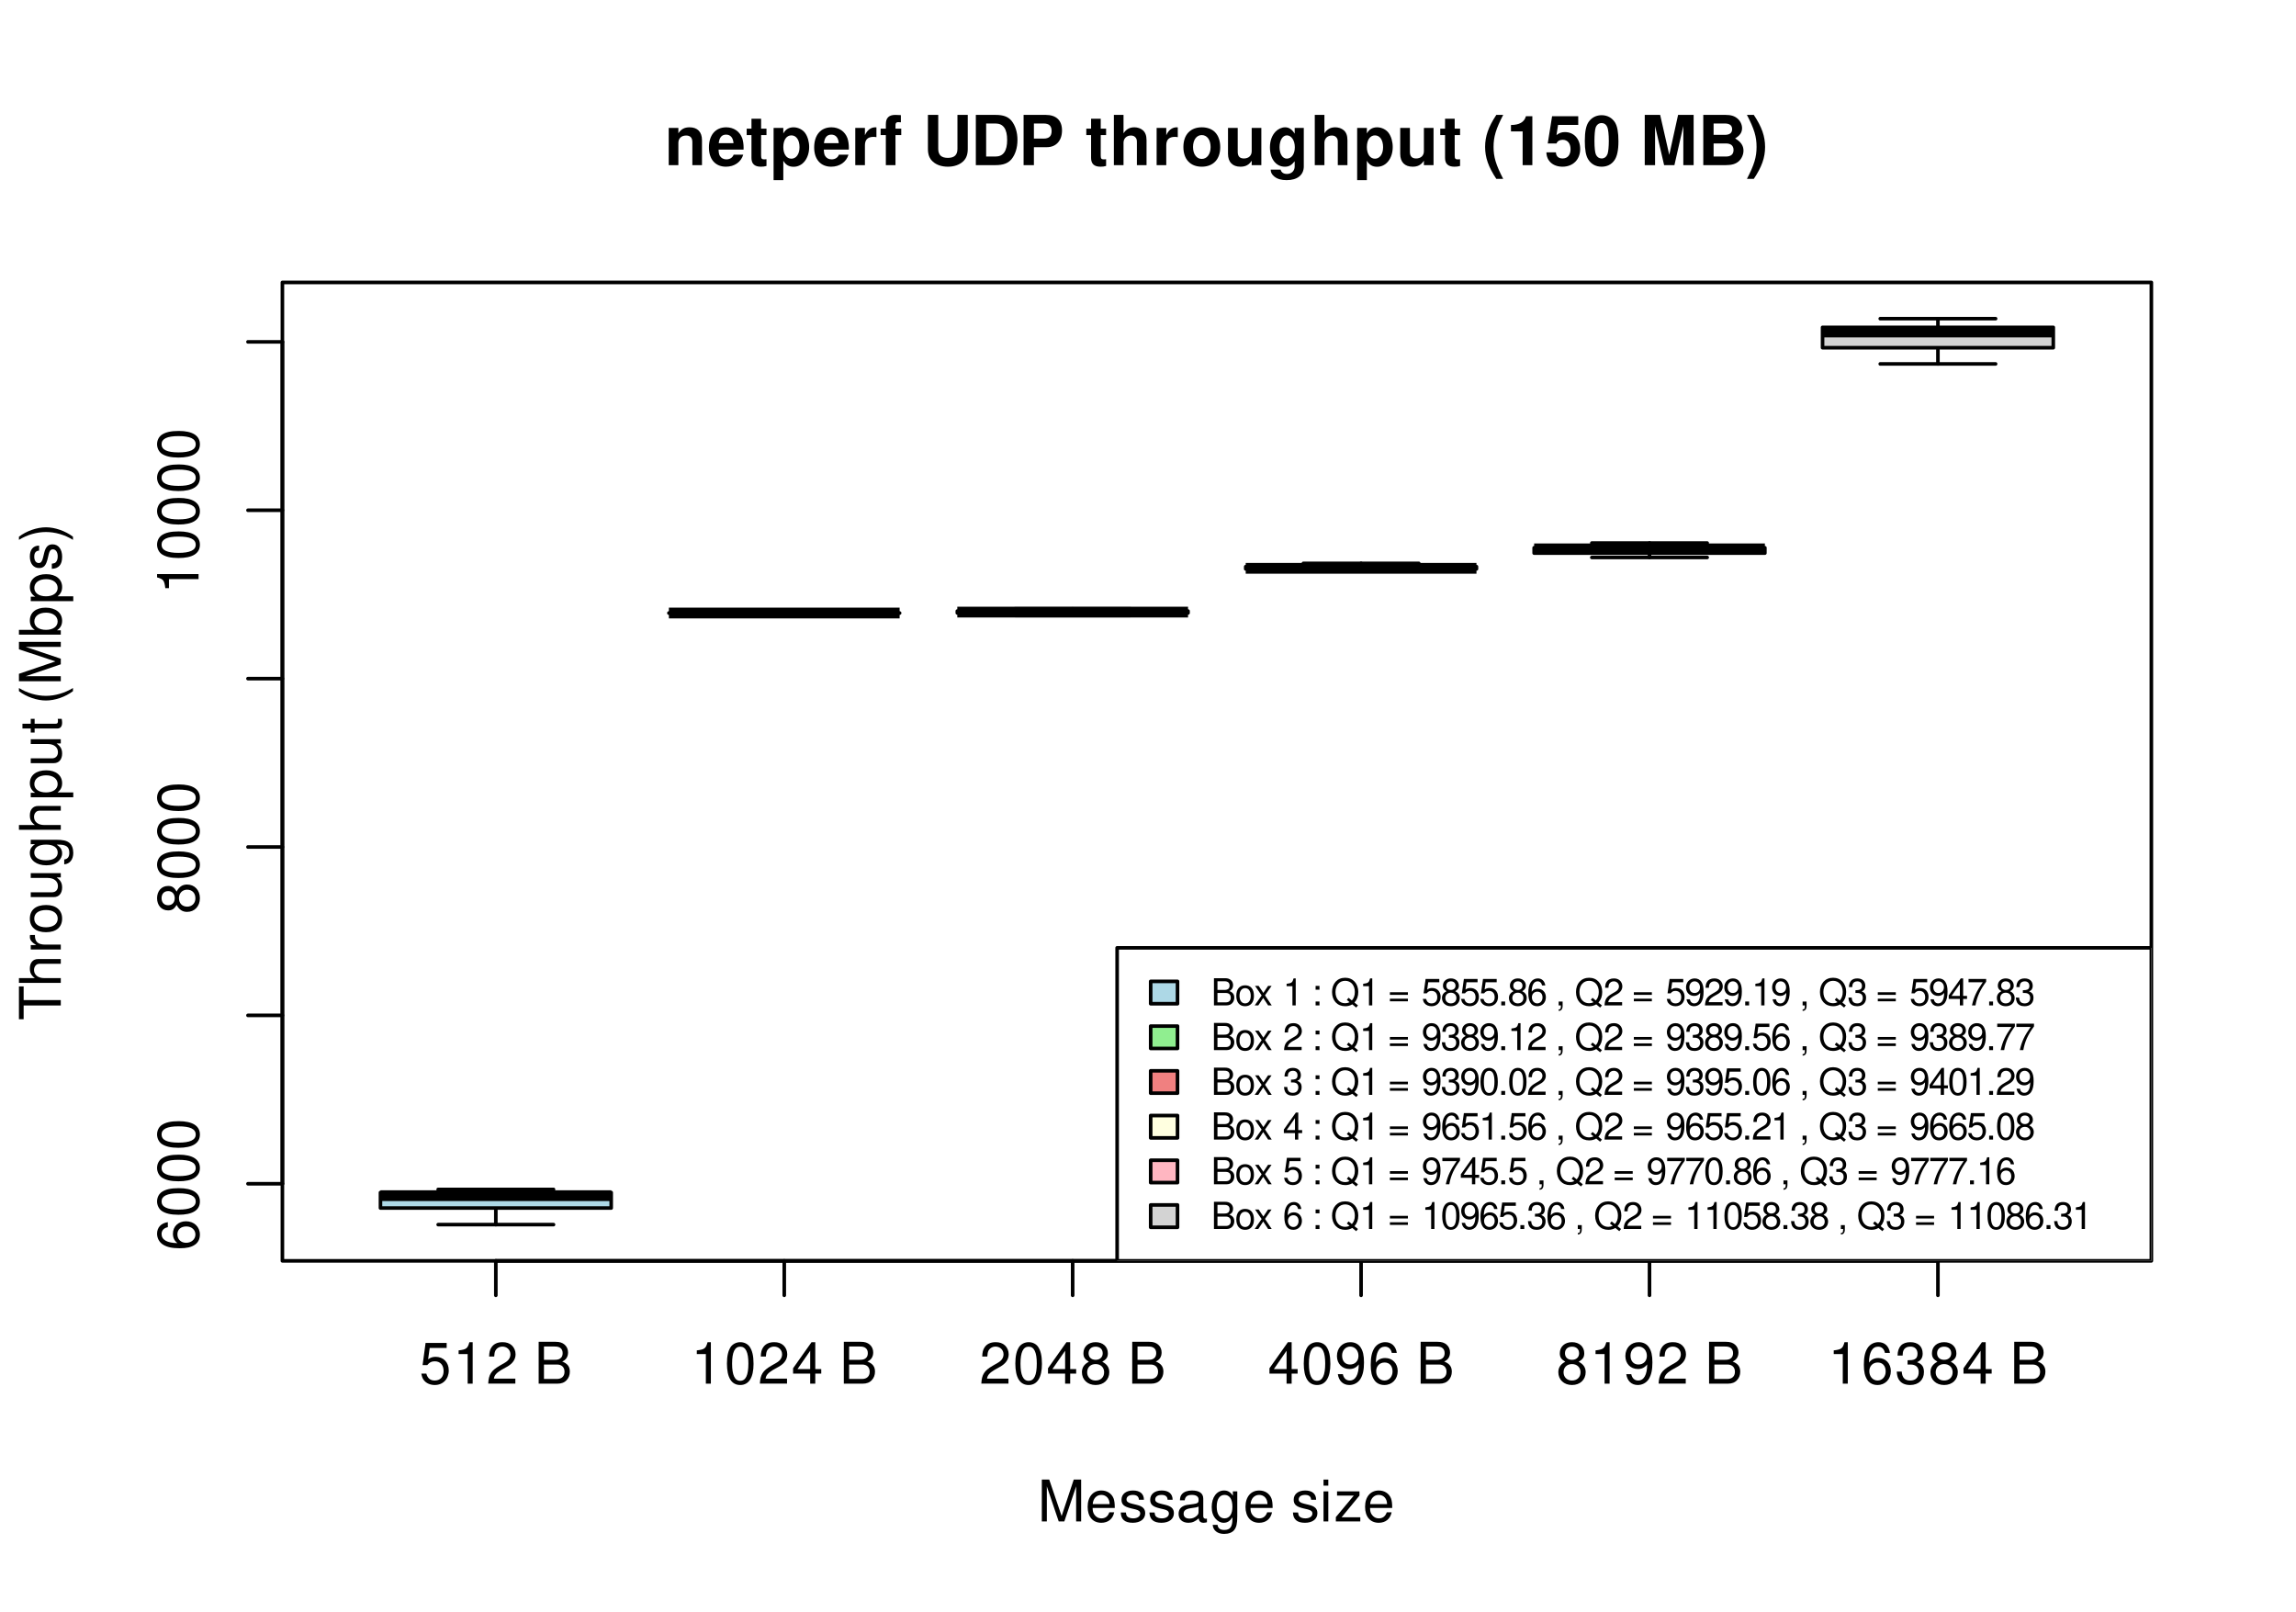 <?xml version="1.0" encoding="UTF-8"?>
<svg xmlns="http://www.w3.org/2000/svg" xmlns:xlink="http://www.w3.org/1999/xlink" width="480pt" height="337pt" viewBox="0 0 480 337" version="1.1">
<defs>
<g>
<symbol overflow="visible" id="glyph0-0">
<path style="stroke:none;" d=""/>
</symbol>
<symbol overflow="visible" id="glyph0-1">
<path style="stroke:none;" d="M 5.719 -8.516 L 1.312 -8.516 L 0.688 -3.875 L 1.656 -3.875 C 2.141 -4.469 2.562 -4.672 3.234 -4.672 C 4.375 -4.672 5.078 -3.891 5.078 -2.625 C 5.078 -1.406 4.375 -0.656 3.219 -0.656 C 2.297 -0.656 1.734 -1.125 1.469 -2.094 L 0.422 -2.094 C 0.562 -1.391 0.688 -1.062 0.938 -0.75 C 1.422 -0.094 2.281 0.281 3.234 0.281 C 4.953 0.281 6.156 -0.969 6.156 -2.766 C 6.156 -4.453 5.047 -5.609 3.406 -5.609 C 2.812 -5.609 2.328 -5.453 1.844 -5.094 L 2.172 -7.469 L 5.719 -7.469 Z M 5.719 -8.516 "/>
</symbol>
<symbol overflow="visible" id="glyph0-2">
<path style="stroke:none;" d="M 3.109 -6.188 L 3.109 0 L 4.156 0 L 4.156 -8.672 L 3.469 -8.672 C 3.094 -7.344 2.859 -7.156 1.219 -6.953 L 1.219 -6.188 Z M 3.109 -6.188 "/>
</symbol>
<symbol overflow="visible" id="glyph0-3">
<path style="stroke:none;" d="M 6.078 -1.047 L 1.594 -1.047 C 1.703 -1.766 2.094 -2.219 3.125 -2.859 L 4.328 -3.531 C 5.516 -4.188 6.125 -5.078 6.125 -6.141 C 6.125 -6.859 5.844 -7.531 5.344 -8 C 4.844 -8.453 4.219 -8.672 3.406 -8.672 C 2.328 -8.672 1.531 -8.297 1.062 -7.547 C 0.75 -7.094 0.625 -6.547 0.594 -5.672 L 1.656 -5.672 C 1.688 -6.266 1.766 -6.609 1.906 -6.906 C 2.188 -7.422 2.734 -7.75 3.375 -7.75 C 4.328 -7.75 5.047 -7.062 5.047 -6.125 C 5.047 -5.422 4.656 -4.828 3.906 -4.391 L 2.797 -3.75 C 1.016 -2.719 0.5 -1.906 0.406 -0.016 L 6.078 -0.016 Z M 6.078 -1.047 "/>
</symbol>
<symbol overflow="visible" id="glyph0-4">
<path style="stroke:none;" d=""/>
</symbol>
<symbol overflow="visible" id="glyph0-5">
<path style="stroke:none;" d="M 0.953 0 L 4.891 0 C 5.719 0 6.344 -0.234 6.797 -0.734 C 7.234 -1.188 7.469 -1.812 7.469 -2.5 C 7.469 -3.547 7 -4.188 5.875 -4.625 C 6.688 -4.984 7.094 -5.625 7.094 -6.531 C 7.094 -7.172 6.859 -7.734 6.391 -8.141 C 5.922 -8.562 5.344 -8.75 4.5 -8.75 L 0.953 -8.75 Z M 2.062 -4.984 L 2.062 -7.766 L 4.219 -7.766 C 4.844 -7.766 5.203 -7.688 5.5 -7.453 C 5.812 -7.219 5.969 -6.859 5.969 -6.375 C 5.969 -5.891 5.812 -5.531 5.5 -5.297 C 5.203 -5.062 4.844 -4.984 4.219 -4.984 Z M 2.062 -0.984 L 2.062 -4 L 4.781 -4 C 5.766 -4 6.359 -3.438 6.359 -2.484 C 6.359 -1.547 5.766 -0.984 4.781 -0.984 Z M 2.062 -0.984 "/>
</symbol>
<symbol overflow="visible" id="glyph0-6">
<path style="stroke:none;" d="M 3.297 -8.672 C 2.516 -8.672 1.781 -8.312 1.344 -7.734 C 0.797 -6.953 0.516 -5.812 0.516 -4.203 C 0.516 -1.266 1.469 0.281 3.297 0.281 C 5.094 0.281 6.078 -1.266 6.078 -4.125 C 6.078 -5.812 5.812 -6.938 5.25 -7.734 C 4.812 -8.328 4.109 -8.672 3.297 -8.672 Z M 3.297 -7.734 C 4.438 -7.734 5 -6.578 5 -4.219 C 5 -1.75 4.453 -0.594 3.281 -0.594 C 2.156 -0.594 1.594 -1.797 1.594 -4.188 C 1.594 -6.578 2.156 -7.734 3.297 -7.734 Z M 3.297 -7.734 "/>
</symbol>
<symbol overflow="visible" id="glyph0-7">
<path style="stroke:none;" d="M 3.922 -2.094 L 3.922 0 L 4.984 0 L 4.984 -2.094 L 6.234 -2.094 L 6.234 -3.047 L 4.984 -3.047 L 4.984 -8.672 L 4.203 -8.672 L 0.344 -3.219 L 0.344 -2.094 Z M 3.922 -3.047 L 1.266 -3.047 L 3.922 -6.875 Z M 3.922 -3.047 "/>
</symbol>
<symbol overflow="visible" id="glyph0-8">
<path style="stroke:none;" d="M 4.688 -4.578 C 5.578 -5.109 5.859 -5.547 5.859 -6.359 C 5.859 -7.734 4.812 -8.672 3.297 -8.672 C 1.797 -8.672 0.75 -7.734 0.75 -6.375 C 0.75 -5.547 1.016 -5.125 1.891 -4.578 C 0.922 -4.078 0.438 -3.375 0.438 -2.406 C 0.438 -0.828 1.609 0.281 3.297 0.281 C 4.984 0.281 6.156 -0.828 6.156 -2.406 C 6.156 -3.375 5.672 -4.078 4.688 -4.578 Z M 3.297 -7.734 C 4.203 -7.734 4.781 -7.203 4.781 -6.344 C 4.781 -5.516 4.188 -4.984 3.297 -4.984 C 2.406 -4.984 1.828 -5.516 1.828 -6.359 C 1.828 -7.203 2.406 -7.734 3.297 -7.734 Z M 3.297 -4.094 C 4.359 -4.094 5.078 -3.391 5.078 -2.391 C 5.078 -1.344 4.375 -0.656 3.281 -0.656 C 2.25 -0.656 1.531 -1.375 1.531 -2.375 C 1.531 -3.406 2.234 -4.094 3.297 -4.094 Z M 3.297 -4.094 "/>
</symbol>
<symbol overflow="visible" id="glyph0-9">
<path style="stroke:none;" d="M 0.641 -1.984 C 0.844 -0.562 1.75 0.281 3.047 0.281 C 4 0.281 4.844 -0.188 5.344 -0.953 C 5.875 -1.812 6.109 -2.875 6.109 -4.438 C 6.109 -5.906 5.891 -6.828 5.391 -7.594 C 4.922 -8.297 4.172 -8.672 3.234 -8.672 C 1.625 -8.672 0.453 -7.469 0.453 -5.781 C 0.453 -4.188 1.531 -3.062 3.078 -3.062 C 3.875 -3.062 4.469 -3.344 5.016 -4.016 C 5 -1.844 4.328 -0.656 3.125 -0.656 C 2.375 -0.656 1.859 -1.141 1.688 -1.984 Z M 3.234 -7.75 C 4.219 -7.75 4.953 -6.922 4.953 -5.812 C 4.953 -4.734 4.234 -4 3.188 -4 C 2.172 -4 1.531 -4.719 1.531 -5.875 C 1.531 -6.953 2.25 -7.75 3.234 -7.75 Z M 3.234 -7.75 "/>
</symbol>
<symbol overflow="visible" id="glyph0-10">
<path style="stroke:none;" d="M 5.969 -6.422 C 5.766 -7.844 4.859 -8.672 3.562 -8.672 C 2.625 -8.672 1.781 -8.219 1.281 -7.438 C 0.75 -6.594 0.516 -5.531 0.516 -3.953 C 0.516 -2.5 0.719 -1.578 1.234 -0.797 C 1.688 -0.094 2.438 0.281 3.375 0.281 C 4.984 0.281 6.156 -0.938 6.156 -2.625 C 6.156 -4.219 5.078 -5.359 3.547 -5.359 C 2.719 -5.359 2.047 -5.047 1.594 -4.406 C 1.609 -6.547 2.281 -7.734 3.484 -7.734 C 4.234 -7.734 4.75 -7.266 4.922 -6.422 Z M 3.422 -4.422 C 4.438 -4.422 5.078 -3.703 5.078 -2.547 C 5.078 -1.453 4.359 -0.656 3.391 -0.656 C 2.406 -0.656 1.656 -1.484 1.656 -2.594 C 1.656 -3.672 2.375 -4.422 3.422 -4.422 Z M 3.422 -4.422 "/>
</symbol>
<symbol overflow="visible" id="glyph0-11">
<path style="stroke:none;" d="M 2.656 -4 L 3.234 -4 C 4.375 -4 4.984 -3.453 4.984 -2.406 C 4.984 -1.312 4.328 -0.656 3.234 -0.656 C 2.078 -0.656 1.516 -1.25 1.438 -2.516 L 0.391 -2.516 C 0.438 -1.828 0.547 -1.375 0.75 -0.984 C 1.203 -0.141 2.031 0.281 3.188 0.281 C 4.938 0.281 6.078 -0.781 6.078 -2.422 C 6.078 -3.531 5.656 -4.125 4.625 -4.484 C 5.422 -4.812 5.812 -5.406 5.812 -6.281 C 5.812 -7.781 4.844 -8.672 3.234 -8.672 C 1.516 -8.672 0.594 -7.719 0.562 -5.875 L 1.625 -5.875 C 1.625 -6.406 1.688 -6.703 1.812 -6.969 C 2.047 -7.469 2.578 -7.75 3.234 -7.75 C 4.172 -7.75 4.734 -7.188 4.734 -6.25 C 4.734 -5.641 4.531 -5.266 4.062 -5.062 C 3.766 -4.938 3.391 -4.891 2.656 -4.891 Z M 2.656 -4 "/>
</symbol>
<symbol overflow="visible" id="glyph0-12">
<path style="stroke:none;" d="M 5.609 0 L 8.078 -7.328 L 8.078 0 L 9.125 0 L 9.125 -8.75 L 7.578 -8.75 L 5.047 -1.125 L 2.453 -8.75 L 0.906 -8.75 L 0.906 0 L 1.953 0 L 1.953 -7.328 L 4.438 0 Z M 5.609 0 "/>
</symbol>
<symbol overflow="visible" id="glyph0-13">
<path style="stroke:none;" d="M 6.156 -2.812 C 6.156 -3.766 6.078 -4.344 5.906 -4.812 C 5.5 -5.844 4.531 -6.469 3.359 -6.469 C 1.609 -6.469 0.484 -5.141 0.484 -3.062 C 0.484 -0.984 1.562 0.281 3.344 0.281 C 4.781 0.281 5.766 -0.547 6.031 -1.906 L 5.016 -1.906 C 4.734 -1.078 4.172 -0.641 3.375 -0.641 C 2.734 -0.641 2.203 -0.938 1.859 -1.469 C 1.625 -1.828 1.531 -2.188 1.531 -2.812 Z M 1.547 -3.625 C 1.625 -4.781 2.344 -5.547 3.344 -5.547 C 4.375 -5.547 5.078 -4.75 5.078 -3.625 Z M 1.547 -3.625 "/>
</symbol>
<symbol overflow="visible" id="glyph0-14">
<path style="stroke:none;" d="M 5.25 -4.531 C 5.25 -5.766 4.422 -6.469 2.969 -6.469 C 1.516 -6.469 0.562 -5.719 0.562 -4.547 C 0.562 -3.562 1.062 -3.094 2.562 -2.734 L 3.484 -2.516 C 4.188 -2.344 4.469 -2.094 4.469 -1.641 C 4.469 -1.047 3.875 -0.641 3 -0.641 C 2.453 -0.641 2 -0.797 1.75 -1.062 C 1.594 -1.25 1.531 -1.422 1.469 -1.875 L 0.406 -1.875 C 0.453 -0.422 1.266 0.281 2.922 0.281 C 4.5 0.281 5.516 -0.5 5.516 -1.719 C 5.516 -2.656 4.984 -3.172 3.734 -3.469 L 2.766 -3.703 C 1.953 -3.891 1.609 -4.156 1.609 -4.594 C 1.609 -5.188 2.125 -5.547 2.938 -5.547 C 3.75 -5.547 4.172 -5.203 4.203 -4.531 Z M 5.25 -4.531 "/>
</symbol>
<symbol overflow="visible" id="glyph0-15">
<path style="stroke:none;" d="M 6.422 -0.594 C 6.312 -0.562 6.266 -0.562 6.203 -0.562 C 5.859 -0.562 5.656 -0.75 5.656 -1.062 L 5.656 -4.75 C 5.656 -5.875 4.844 -6.469 3.297 -6.469 C 2.375 -6.469 1.641 -6.203 1.219 -5.734 C 0.922 -5.406 0.797 -5.047 0.781 -4.422 L 1.781 -4.422 C 1.875 -5.203 2.328 -5.547 3.266 -5.547 C 4.172 -5.547 4.672 -5.203 4.672 -4.609 L 4.672 -4.344 C 4.656 -3.906 4.438 -3.75 3.625 -3.641 C 2.203 -3.469 1.984 -3.422 1.609 -3.266 C 0.875 -2.953 0.5 -2.406 0.5 -1.578 C 0.5 -0.438 1.297 0.281 2.562 0.281 C 3.359 0.281 4 0 4.703 -0.641 C 4.781 0 5.094 0.281 5.734 0.281 C 5.953 0.281 6.078 0.25 6.422 0.172 Z M 4.672 -1.984 C 4.672 -1.641 4.578 -1.438 4.266 -1.156 C 3.859 -0.797 3.375 -0.594 2.781 -0.594 C 2 -0.594 1.547 -0.969 1.547 -1.609 C 1.547 -2.266 1.984 -2.609 3.062 -2.766 C 4.125 -2.906 4.328 -2.953 4.672 -3.109 Z M 4.672 -1.984 "/>
</symbol>
<symbol overflow="visible" id="glyph0-16">
<path style="stroke:none;" d="M 4.844 -6.281 L 4.844 -5.375 C 4.344 -6.125 3.797 -6.469 3 -6.469 C 1.469 -6.469 0.422 -5.047 0.422 -3.031 C 0.422 -1.984 0.672 -1.219 1.219 -0.578 C 1.688 -0.031 2.281 0.281 2.922 0.281 C 3.688 0.281 4.219 -0.062 4.75 -0.859 L 4.75 -0.531 C 4.75 1.156 4.281 1.781 3.031 1.781 C 2.188 1.781 1.734 1.438 1.641 0.719 L 0.625 0.719 C 0.719 1.891 1.641 2.609 3.016 2.609 C 3.938 2.609 4.703 2.312 5.109 1.812 C 5.594 1.219 5.766 0.438 5.766 -1.031 L 5.766 -6.281 Z M 3.094 -5.547 C 4.156 -5.547 4.75 -4.656 4.75 -3.062 C 4.75 -1.531 4.141 -0.641 3.094 -0.641 C 2.062 -0.641 1.469 -1.547 1.469 -3.094 C 1.469 -4.625 2.062 -5.547 3.094 -5.547 Z M 3.094 -5.547 "/>
</symbol>
<symbol overflow="visible" id="glyph0-17">
<path style="stroke:none;" d="M 1.797 -6.281 L 0.797 -6.281 L 0.797 0 L 1.797 0 Z M 1.797 -8.75 L 0.797 -8.75 L 0.797 -7.484 L 1.797 -7.484 Z M 1.797 -8.75 "/>
</symbol>
<symbol overflow="visible" id="glyph0-18">
<path style="stroke:none;" d="M 5.312 -6.281 L 0.625 -6.281 L 0.625 -5.406 L 4.125 -5.406 L 0.375 -0.906 L 0.375 0 L 5.484 0 L 5.484 -0.875 L 1.578 -0.875 L 5.312 -5.406 Z M 5.312 -6.281 "/>
</symbol>
<symbol overflow="visible" id="glyph1-0">
<path style="stroke:none;" d=""/>
</symbol>
<symbol overflow="visible" id="glyph1-1">
<path style="stroke:none;" d="M -6.422 -5.969 C -7.844 -5.766 -8.672 -4.859 -8.672 -3.562 C -8.672 -2.625 -8.219 -1.781 -7.438 -1.281 C -6.594 -0.75 -5.531 -0.516 -3.953 -0.516 C -2.5 -0.516 -1.578 -0.719 -0.797 -1.234 C -0.094 -1.688 0.281 -2.438 0.281 -3.375 C 0.281 -4.984 -0.938 -6.156 -2.625 -6.156 C -4.219 -6.156 -5.359 -5.078 -5.359 -3.547 C -5.359 -2.719 -5.047 -2.047 -4.406 -1.594 C -6.547 -1.609 -7.734 -2.281 -7.734 -3.484 C -7.734 -4.234 -7.266 -4.75 -6.422 -4.922 Z M -4.422 -3.422 C -4.422 -4.438 -3.703 -5.078 -2.547 -5.078 C -1.453 -5.078 -0.656 -4.359 -0.656 -3.391 C -0.656 -2.406 -1.484 -1.656 -2.594 -1.656 C -3.672 -1.656 -4.422 -2.375 -4.422 -3.422 Z M -4.422 -3.422 "/>
</symbol>
<symbol overflow="visible" id="glyph1-2">
<path style="stroke:none;" d="M -8.672 -3.297 C -8.672 -2.516 -8.312 -1.781 -7.734 -1.344 C -6.953 -0.797 -5.812 -0.516 -4.203 -0.516 C -1.266 -0.516 0.281 -1.469 0.281 -3.297 C 0.281 -5.094 -1.266 -6.078 -4.125 -6.078 C -5.812 -6.078 -6.938 -5.812 -7.734 -5.25 C -8.328 -4.812 -8.672 -4.109 -8.672 -3.297 Z M -7.734 -3.297 C -7.734 -4.438 -6.578 -5 -4.219 -5 C -1.75 -5 -0.594 -4.453 -0.594 -3.281 C -0.594 -2.156 -1.797 -1.594 -4.188 -1.594 C -6.578 -1.594 -7.734 -2.156 -7.734 -3.297 Z M -7.734 -3.297 "/>
</symbol>
<symbol overflow="visible" id="glyph1-3">
<path style="stroke:none;" d="M -4.578 -4.688 C -5.109 -5.578 -5.547 -5.859 -6.359 -5.859 C -7.734 -5.859 -8.672 -4.812 -8.672 -3.297 C -8.672 -1.797 -7.734 -0.75 -6.375 -0.75 C -5.547 -0.75 -5.125 -1.016 -4.578 -1.891 C -4.078 -0.922 -3.375 -0.438 -2.406 -0.438 C -0.828 -0.438 0.281 -1.609 0.281 -3.297 C 0.281 -4.984 -0.828 -6.156 -2.406 -6.156 C -3.375 -6.156 -4.078 -5.672 -4.578 -4.688 Z M -7.734 -3.297 C -7.734 -4.203 -7.203 -4.781 -6.344 -4.781 C -5.516 -4.781 -4.984 -4.188 -4.984 -3.297 C -4.984 -2.406 -5.516 -1.828 -6.359 -1.828 C -7.203 -1.828 -7.734 -2.406 -7.734 -3.297 Z M -4.094 -3.297 C -4.094 -4.359 -3.391 -5.078 -2.391 -5.078 C -1.344 -5.078 -0.656 -4.375 -0.656 -3.281 C -0.656 -2.25 -1.375 -1.531 -2.375 -1.531 C -3.406 -1.531 -4.094 -2.234 -4.094 -3.297 Z M -4.094 -3.297 "/>
</symbol>
<symbol overflow="visible" id="glyph1-4">
<path style="stroke:none;" d="M -6.188 -3.109 L 0 -3.109 L 0 -4.156 L -8.672 -4.156 L -8.672 -3.469 C -7.344 -3.094 -7.156 -2.859 -6.953 -1.219 L -6.188 -1.219 Z M -6.188 -3.109 "/>
</symbol>
<symbol overflow="visible" id="glyph1-5">
<path style="stroke:none;" d="M -7.766 -4.25 L -7.766 -7.109 L -8.75 -7.109 L -8.75 -0.25 L -7.766 -0.25 L -7.766 -3.125 L 0 -3.125 L 0 -4.25 Z M -7.766 -4.25 "/>
</symbol>
<symbol overflow="visible" id="glyph1-6">
<path style="stroke:none;" d="M -8.75 -0.844 L 0 -0.844 L 0 -1.844 L -3.469 -1.844 C -4.75 -1.844 -5.594 -2.516 -5.594 -3.547 C -5.594 -3.875 -5.5 -4.188 -5.312 -4.422 C -5.094 -4.719 -4.797 -4.844 -4.359 -4.844 L 0 -4.844 L 0 -5.828 L -4.75 -5.828 C -5.812 -5.828 -6.469 -5.078 -6.469 -3.859 C -6.469 -2.969 -6.188 -2.422 -5.422 -1.844 L -8.75 -1.844 Z M -8.75 -0.844 "/>
</symbol>
<symbol overflow="visible" id="glyph1-7">
<path style="stroke:none;" d="M -6.281 -0.828 L 0 -0.828 L 0 -1.844 L -3.266 -1.844 C -4.781 -1.844 -5.453 -2.469 -5.406 -3.859 L -6.438 -3.859 C -6.453 -3.688 -6.469 -3.594 -6.469 -3.469 C -6.469 -2.812 -6.078 -2.328 -5.141 -1.75 L -6.281 -1.75 Z M -6.281 -0.828 "/>
</symbol>
<symbol overflow="visible" id="glyph1-8">
<path style="stroke:none;" d="M -6.469 -3.266 C -6.469 -1.484 -5.203 -0.438 -3.094 -0.438 C -0.969 -0.438 0.281 -1.484 0.281 -3.281 C 0.281 -5.047 -0.984 -6.125 -3.047 -6.125 C -5.234 -6.125 -6.469 -5.094 -6.469 -3.266 Z M -5.547 -3.281 C -5.547 -4.406 -4.625 -5.078 -3.062 -5.078 C -1.578 -5.078 -0.641 -4.375 -0.641 -3.281 C -0.641 -2.156 -1.578 -1.469 -3.094 -1.469 C -4.625 -1.469 -5.547 -2.156 -5.547 -3.281 Z M -5.547 -3.281 "/>
</symbol>
<symbol overflow="visible" id="glyph1-9">
<path style="stroke:none;" d="M 0 -5.781 L -6.281 -5.781 L -6.281 -4.781 L -2.719 -4.781 C -1.438 -4.781 -0.594 -4.109 -0.594 -3.078 C -0.594 -2.281 -1.078 -1.781 -1.844 -1.781 L -6.281 -1.781 L -6.281 -0.781 L -1.438 -0.781 C -0.391 -0.781 0.281 -1.562 0.281 -2.781 C 0.281 -3.703 -0.047 -4.297 -0.875 -4.891 L 0 -4.891 Z M 0 -5.781 "/>
</symbol>
<symbol overflow="visible" id="glyph1-10">
<path style="stroke:none;" d="M -6.281 -4.844 L -5.375 -4.844 C -6.125 -4.344 -6.469 -3.797 -6.469 -3 C -6.469 -1.469 -5.047 -0.422 -3.031 -0.422 C -1.984 -0.422 -1.219 -0.672 -0.578 -1.219 C -0.031 -1.688 0.281 -2.281 0.281 -2.922 C 0.281 -3.688 -0.062 -4.219 -0.859 -4.75 L -0.531 -4.75 C 1.156 -4.75 1.781 -4.281 1.781 -3.031 C 1.781 -2.188 1.438 -1.734 0.719 -1.641 L 0.719 -0.625 C 1.891 -0.719 2.609 -1.641 2.609 -3.016 C 2.609 -3.938 2.312 -4.703 1.812 -5.109 C 1.219 -5.594 0.438 -5.766 -1.031 -5.766 L -6.281 -5.766 Z M -5.547 -3.094 C -5.547 -4.156 -4.656 -4.75 -3.062 -4.75 C -1.531 -4.75 -0.641 -4.141 -0.641 -3.094 C -0.641 -2.062 -1.547 -1.469 -3.094 -1.469 C -4.625 -1.469 -5.547 -2.062 -5.547 -3.094 Z M -5.547 -3.094 "/>
</symbol>
<symbol overflow="visible" id="glyph1-11">
<path style="stroke:none;" d="M 2.609 -0.641 L 2.609 -1.656 L -0.656 -1.656 C -0.016 -2.188 0.281 -2.766 0.281 -3.594 C 0.281 -5.219 -1.031 -6.281 -3.031 -6.281 C -5.141 -6.281 -6.469 -5.25 -6.469 -3.578 C -6.469 -2.719 -6.078 -2.047 -5.344 -1.578 L -6.281 -1.578 L -6.281 -0.641 Z M -5.531 -3.406 C -5.531 -4.516 -4.562 -5.234 -3.062 -5.234 C -1.625 -5.234 -0.656 -4.5 -0.656 -3.406 C -0.656 -2.344 -1.625 -1.656 -3.094 -1.656 C -4.578 -1.656 -5.531 -2.344 -5.531 -3.406 Z M -5.531 -3.406 "/>
</symbol>
<symbol overflow="visible" id="glyph1-12">
<path style="stroke:none;" d="M -6.281 -3.047 L -6.281 -2.016 L -8.016 -2.016 L -8.016 -1.016 L -6.281 -1.016 L -6.281 -0.172 L -5.469 -0.172 L -5.469 -1.016 L -0.719 -1.016 C -0.078 -1.016 0.281 -1.453 0.281 -2.234 C 0.281 -2.5 0.25 -2.719 0.188 -3.047 L -0.641 -3.047 C -0.609 -2.906 -0.594 -2.766 -0.594 -2.562 C -0.594 -2.141 -0.719 -2.016 -1.156 -2.016 L -5.469 -2.016 L -5.469 -3.047 Z M -6.281 -3.047 "/>
</symbol>
<symbol overflow="visible" id="glyph1-13">
<path style="stroke:none;" d=""/>
</symbol>
<symbol overflow="visible" id="glyph1-14">
<path style="stroke:none;" d="M -8.75 -2.828 C -7.172 -1.625 -4.984 -0.875 -3.109 -0.875 C -1.219 -0.875 0.969 -1.625 2.547 -2.828 L 2.547 -3.484 C 0.828 -2.438 -1.188 -1.844 -3.109 -1.844 C -5.016 -1.844 -7.047 -2.438 -8.75 -3.484 Z M -8.75 -2.828 "/>
</symbol>
<symbol overflow="visible" id="glyph1-15">
<path style="stroke:none;" d="M 0 -5.609 L -7.328 -8.078 L 0 -8.078 L 0 -9.125 L -8.75 -9.125 L -8.75 -7.578 L -1.125 -5.047 L -8.75 -2.453 L -8.75 -0.906 L 0 -0.906 L 0 -1.953 L -7.328 -1.953 L 0 -4.438 Z M 0 -5.609 "/>
</symbol>
<symbol overflow="visible" id="glyph1-16">
<path style="stroke:none;" d="M -8.75 -0.641 L 0 -0.641 L 0 -1.547 L -0.797 -1.547 C -0.078 -2.031 0.281 -2.656 0.281 -3.547 C 0.281 -5.203 -1.078 -6.281 -3.172 -6.281 C -5.203 -6.281 -6.469 -5.25 -6.469 -3.594 C -6.469 -2.719 -6.141 -2.109 -5.438 -1.641 L -8.75 -1.641 Z M -5.531 -3.391 C -5.531 -4.516 -4.562 -5.234 -3.062 -5.234 C -1.625 -5.234 -0.656 -4.484 -0.656 -3.391 C -0.656 -2.328 -1.625 -1.641 -3.094 -1.641 C -4.578 -1.641 -5.531 -2.328 -5.531 -3.391 Z M -5.531 -3.391 "/>
</symbol>
<symbol overflow="visible" id="glyph1-17">
<path style="stroke:none;" d="M -4.531 -5.25 C -5.766 -5.25 -6.469 -4.422 -6.469 -2.969 C -6.469 -1.516 -5.719 -0.562 -4.547 -0.562 C -3.562 -0.562 -3.094 -1.062 -2.734 -2.562 L -2.516 -3.484 C -2.344 -4.188 -2.094 -4.469 -1.641 -4.469 C -1.047 -4.469 -0.641 -3.875 -0.641 -3 C -0.641 -2.453 -0.797 -2 -1.062 -1.75 C -1.25 -1.594 -1.422 -1.531 -1.875 -1.469 L -1.875 -0.406 C -0.422 -0.453 0.281 -1.266 0.281 -2.922 C 0.281 -4.5 -0.5 -5.516 -1.719 -5.516 C -2.656 -5.516 -3.172 -4.984 -3.469 -3.734 L -3.703 -2.766 C -3.891 -1.953 -4.156 -1.609 -4.594 -1.609 C -5.188 -1.609 -5.547 -2.125 -5.547 -2.938 C -5.547 -3.75 -5.203 -4.172 -4.531 -4.203 Z M -4.531 -5.25 "/>
</symbol>
<symbol overflow="visible" id="glyph1-18">
<path style="stroke:none;" d="M 2.547 -1.109 C 0.969 -2.312 -1.219 -3.078 -3.094 -3.078 C -4.984 -3.078 -7.172 -2.312 -8.75 -1.109 L -8.75 -0.453 C -7.031 -1.516 -5.016 -2.094 -3.094 -2.094 C -1.188 -2.094 0.844 -1.516 2.547 -0.453 Z M 2.547 -1.109 "/>
</symbol>
<symbol overflow="visible" id="glyph2-0">
<path style="stroke:none;" d=""/>
</symbol>
<symbol overflow="visible" id="glyph2-1">
<path style="stroke:none;" d="M 0.906 -7.781 L 0.906 0 L 2.922 0 L 2.922 -4.672 C 2.922 -5.594 3.562 -6.188 4.547 -6.188 C 5.422 -6.188 5.844 -5.719 5.844 -4.797 L 5.844 0 L 7.859 0 L 7.859 -5.219 C 7.859 -6.938 6.922 -7.906 5.266 -7.906 C 4.203 -7.906 3.5 -7.531 2.922 -6.656 L 2.922 -7.781 Z M 0.906 -7.781 "/>
</symbol>
<symbol overflow="visible" id="glyph2-2">
<path style="stroke:none;" d="M 7.547 -3.25 C 7.562 -3.422 7.562 -3.5 7.562 -3.594 C 7.562 -4.375 7.453 -5.094 7.266 -5.641 C 6.734 -7.062 5.484 -7.906 3.922 -7.906 C 1.688 -7.906 0.312 -6.297 0.312 -3.688 C 0.312 -1.203 1.672 0.328 3.875 0.328 C 5.625 0.328 7.031 -0.641 7.484 -2.188 L 5.484 -2.188 C 5.25 -1.562 4.688 -1.203 3.953 -1.203 C 3.375 -1.203 2.906 -1.453 2.625 -1.891 C 2.438 -2.172 2.359 -2.516 2.328 -3.25 Z M 2.359 -4.594 C 2.5 -5.797 3 -6.375 3.891 -6.375 C 4.812 -6.375 5.359 -5.75 5.453 -4.594 Z M 2.359 -4.594 "/>
</symbol>
<symbol overflow="visible" id="glyph2-3">
<path style="stroke:none;" d="M 4.344 -7.625 L 3.219 -7.625 L 3.219 -9.703 L 1.203 -9.703 L 1.203 -7.625 L 0.203 -7.625 L 0.203 -6.281 L 1.203 -6.281 L 1.203 -1.5 C 1.203 -0.281 1.844 0.328 3.172 0.328 C 3.625 0.328 3.969 0.281 4.344 0.172 L 4.344 -1.234 C 4.141 -1.203 4.031 -1.203 3.875 -1.203 C 3.344 -1.203 3.219 -1.359 3.219 -2.047 L 3.219 -6.281 L 4.344 -6.281 Z M 4.344 -7.625 "/>
</symbol>
<symbol overflow="visible" id="glyph2-4">
<path style="stroke:none;" d="M 2.859 -7.781 L 0.828 -7.781 L 0.828 3.141 L 2.859 3.141 L 2.859 -0.922 C 3.344 -0.062 4.031 0.344 5.016 0.344 C 6.891 0.344 8.266 -1.406 8.266 -3.781 C 8.266 -4.875 7.953 -5.969 7.438 -6.688 C 6.922 -7.422 5.953 -7.906 5.016 -7.906 C 4.031 -7.906 3.344 -7.484 2.859 -6.625 Z M 4.547 -6.219 C 5.578 -6.219 6.25 -5.25 6.25 -3.75 C 6.25 -2.312 5.562 -1.344 4.547 -1.344 C 3.531 -1.344 2.859 -2.312 2.859 -3.781 C 2.859 -5.25 3.531 -6.219 4.547 -6.219 Z M 4.547 -6.219 "/>
</symbol>
<symbol overflow="visible" id="glyph2-5">
<path style="stroke:none;" d="M 0.906 -7.781 L 0.906 0 L 2.922 0 L 2.922 -4.141 C 2.922 -5.312 3.516 -5.906 4.703 -5.906 C 4.906 -5.906 5.062 -5.891 5.328 -5.844 L 5.328 -7.891 C 5.219 -7.906 5.172 -7.906 5.078 -7.906 C 4.156 -7.906 3.375 -7.297 2.922 -6.25 L 2.922 -7.781 Z M 0.906 -7.781 "/>
</symbol>
<symbol overflow="visible" id="glyph2-6">
<path style="stroke:none;" d="M 4.516 -7.625 L 3.312 -7.625 L 3.312 -8.391 C 3.312 -8.781 3.484 -8.984 3.859 -8.984 C 4.047 -8.984 4.234 -8.969 4.438 -8.953 L 4.438 -10.453 C 4 -10.484 3.594 -10.5 3.281 -10.5 C 1.938 -10.5 1.297 -9.875 1.297 -8.562 L 1.297 -7.625 L 0.203 -7.625 L 0.203 -6.281 L 1.297 -6.281 L 1.297 0 L 3.312 0 L 3.312 -6.281 L 4.516 -6.281 Z M 4.516 -7.625 "/>
</symbol>
<symbol overflow="visible" id="glyph2-7">
<path style="stroke:none;" d=""/>
</symbol>
<symbol overflow="visible" id="glyph2-8">
<path style="stroke:none;" d="M 7.266 -10.5 L 7.266 -3.391 C 7.266 -2.125 6.609 -1.516 5.266 -1.516 C 3.906 -1.516 3.25 -2.125 3.25 -3.391 L 3.25 -10.5 L 1.094 -10.5 L 1.094 -3.391 C 1.094 -2.203 1.406 -1.375 2.125 -0.734 C 2.875 -0.047 3.984 0.328 5.266 0.328 C 6.531 0.328 7.641 -0.047 8.406 -0.734 C 9.109 -1.375 9.422 -2.203 9.422 -3.391 L 9.422 -10.5 Z M 7.266 -10.5 "/>
</symbol>
<symbol overflow="visible" id="glyph2-9">
<path style="stroke:none;" d="M 1.109 0 L 5.219 0 C 6.812 0 7.828 -0.375 8.547 -1.219 C 9.359 -2.203 9.812 -3.609 9.812 -5.266 C 9.812 -6.891 9.359 -8.297 8.547 -9.297 C 7.828 -10.141 6.828 -10.5 5.219 -10.5 L 1.109 -10.5 Z M 3.266 -1.797 L 3.266 -8.703 L 5.219 -8.703 C 6.844 -8.703 7.656 -7.562 7.656 -5.25 C 7.656 -2.938 6.844 -1.797 5.219 -1.797 Z M 3.266 -1.797 "/>
</symbol>
<symbol overflow="visible" id="glyph2-10">
<path style="stroke:none;" d="M 3.25 -3.75 L 5.953 -3.75 C 7.875 -3.75 9.125 -5.109 9.125 -7.25 C 9.125 -9.344 7.922 -10.5 5.734 -10.5 L 1.094 -10.5 L 1.094 0 L 3.25 0 Z M 3.25 -5.547 L 3.25 -8.703 L 5.266 -8.703 C 6.422 -8.703 6.953 -8.203 6.953 -7.125 C 6.953 -6.047 6.422 -5.547 5.266 -5.547 Z M 3.25 -5.547 "/>
</symbol>
<symbol overflow="visible" id="glyph2-11">
<path style="stroke:none;" d="M 0.969 -10.5 L 0.969 0 L 2.984 0 L 2.984 -4.672 C 2.984 -5.562 3.625 -6.188 4.531 -6.188 C 4.984 -6.188 5.312 -6.031 5.547 -5.719 C 5.734 -5.453 5.781 -5.25 5.781 -4.75 L 5.781 0 L 7.797 0 L 7.797 -5.219 C 7.797 -6.188 7.531 -6.875 7 -7.312 C 6.562 -7.688 5.906 -7.906 5.266 -7.906 C 4.266 -7.906 3.547 -7.516 2.984 -6.656 L 2.984 -10.5 Z M 0.969 -10.5 "/>
</symbol>
<symbol overflow="visible" id="glyph2-12">
<path style="stroke:none;" d="M 4.344 -7.906 C 1.953 -7.906 0.5 -6.344 0.5 -3.781 C 0.5 -1.219 1.953 0.328 4.344 0.328 C 6.734 0.328 8.203 -1.219 8.203 -3.734 C 8.203 -6.375 6.766 -7.906 4.344 -7.906 Z M 4.344 -6.281 C 5.453 -6.281 6.188 -5.281 6.188 -3.766 C 6.188 -2.312 5.438 -1.297 4.344 -1.297 C 3.25 -1.297 2.516 -2.297 2.516 -3.781 C 2.516 -5.281 3.25 -6.281 4.344 -6.281 Z M 4.344 -6.281 "/>
</symbol>
<symbol overflow="visible" id="glyph2-13">
<path style="stroke:none;" d="M 7.797 0 L 7.797 -7.781 L 5.781 -7.781 L 5.781 -2.906 C 5.781 -1.984 5.141 -1.391 4.156 -1.391 C 3.281 -1.391 2.859 -1.844 2.859 -2.781 L 2.859 -7.781 L 0.828 -7.781 L 0.828 -2.359 C 0.828 -0.641 1.766 0.328 3.438 0.328 C 4.5 0.328 5.203 -0.047 5.781 -0.922 L 5.781 0 Z M 7.797 0 "/>
</symbol>
<symbol overflow="visible" id="glyph2-14">
<path style="stroke:none;" d="M 5.766 -7.781 L 5.766 -6.578 C 5.203 -7.484 4.578 -7.906 3.766 -7.906 C 3.062 -7.906 2.312 -7.562 1.766 -7 C 1 -6.188 0.594 -5.078 0.594 -3.703 C 0.594 -1.312 1.859 0.328 3.719 0.328 C 4.547 0.328 5.062 0.062 5.766 -0.797 L 5.766 0.266 C 5.766 1.203 5.094 1.844 4.156 1.844 C 3.422 1.844 2.984 1.531 2.828 0.938 L 0.75 0.938 C 0.766 1.547 0.984 1.953 1.516 2.391 C 2.125 2.891 2.984 3.141 4.078 3.141 C 6.328 3.141 7.672 2.062 7.672 0.266 L 7.672 -7.781 Z M 4.141 -6.219 C 5.078 -6.219 5.797 -5.172 5.797 -3.734 C 5.797 -2.312 5.109 -1.359 4.109 -1.359 C 3.234 -1.359 2.609 -2.312 2.609 -3.734 C 2.609 -5.203 3.234 -6.219 4.141 -6.219 Z M 4.141 -6.219 "/>
</symbol>
<symbol overflow="visible" id="glyph2-15">
<path style="stroke:none;" d="M 2.922 -10.5 C 1.266 -8 0.578 -6.031 0.578 -3.812 C 0.578 -1.578 1.266 0.375 2.922 2.875 L 4.359 2.875 C 2.828 -0.094 2.344 -1.688 2.344 -3.812 C 2.344 -5.938 2.844 -7.562 4.359 -10.5 Z M 2.922 -10.5 "/>
</symbol>
<symbol overflow="visible" id="glyph2-16">
<path style="stroke:none;" d="M 3.422 -7.047 L 3.422 0 L 5.453 0 L 5.453 -10.219 L 4.109 -10.219 C 3.781 -9 2.734 -8.391 0.984 -8.391 L 0.984 -7.047 Z M 3.422 -7.047 "/>
</symbol>
<symbol overflow="visible" id="glyph2-17">
<path style="stroke:none;" d="M 7.047 -10.219 L 1.578 -10.219 L 0.672 -4.531 L 2.5 -4.531 C 2.703 -5.031 3.172 -5.297 3.781 -5.297 C 4.812 -5.297 5.438 -4.562 5.438 -3.328 C 5.438 -2.125 4.812 -1.391 3.781 -1.391 C 2.906 -1.391 2.422 -1.844 2.375 -2.672 L 0.391 -2.672 C 0.422 -0.875 1.766 0.328 3.766 0.328 C 5.953 0.328 7.453 -1.172 7.453 -3.375 C 7.453 -5.469 6.156 -6.906 4.266 -6.906 C 3.594 -6.906 3.078 -6.734 2.5 -6.281 L 2.828 -8.406 L 7.047 -8.406 Z M 7.047 -10.219 "/>
</symbol>
<symbol overflow="visible" id="glyph2-18">
<path style="stroke:none;" d="M 3.938 -10.438 C 2.844 -10.438 1.906 -9.969 1.281 -9.125 C 0.688 -8.328 0.422 -7.031 0.422 -5.047 C 0.422 -3.234 0.641 -1.953 1.141 -1.188 C 1.75 -0.203 2.734 0.328 3.938 0.328 C 5.047 0.328 5.953 -0.109 6.578 -0.969 C 7.156 -1.75 7.453 -3.062 7.453 -4.984 C 7.453 -6.859 7.219 -8.125 6.734 -8.922 C 6.125 -9.891 5.125 -10.438 3.938 -10.438 Z M 3.938 -8.797 C 4.453 -8.797 4.875 -8.516 5.109 -7.984 C 5.312 -7.547 5.438 -6.438 5.438 -5.031 C 5.438 -3.875 5.328 -2.75 5.172 -2.328 C 4.938 -1.734 4.516 -1.391 3.938 -1.391 C 3.406 -1.391 3 -1.672 2.75 -2.188 C 2.547 -2.625 2.438 -3.688 2.438 -5.062 C 2.438 -6.266 2.531 -7.422 2.688 -7.844 C 2.906 -8.453 3.359 -8.797 3.938 -8.797 Z M 3.938 -8.797 "/>
</symbol>
<symbol overflow="visible" id="glyph2-19">
<path style="stroke:none;" d="M 3.109 -8.188 L 5 0 L 7.156 0 L 9.016 -8.188 L 9.016 0 L 11.172 0 L 11.172 -10.5 L 7.922 -10.5 L 6.078 -2.141 L 4.172 -10.5 L 0.953 -10.5 L 0.953 0 L 3.109 0 Z M 3.109 -8.188 "/>
</symbol>
<symbol overflow="visible" id="glyph2-20">
<path style="stroke:none;" d="M 1.188 0 L 5.906 0 C 7.109 0 7.922 -0.234 8.562 -0.766 C 9.188 -1.297 9.594 -2.172 9.594 -3.031 C 9.594 -4.062 9.047 -4.891 7.844 -5.578 C 8.891 -6.234 9.297 -6.844 9.297 -7.734 C 9.297 -8.469 8.938 -9.219 8.344 -9.734 C 7.719 -10.266 6.984 -10.5 5.859 -10.5 L 1.188 -10.5 Z M 3.344 -8.703 L 5.688 -8.703 C 6.703 -8.703 7.219 -8.297 7.219 -7.516 C 7.219 -6.734 6.703 -6.328 5.688 -6.328 L 3.344 -6.328 Z M 3.344 -4.531 L 5.922 -4.531 C 6.969 -4.531 7.516 -4.062 7.516 -3.156 C 7.516 -2.266 6.969 -1.797 5.922 -1.797 L 3.344 -1.797 Z M 3.344 -4.531 "/>
</symbol>
<symbol overflow="visible" id="glyph2-21">
<path style="stroke:none;" d="M 1.75 2.875 C 3.422 0.375 4.109 -1.578 4.109 -3.797 C 4.109 -6.031 3.422 -8 1.75 -10.5 L 0.312 -10.5 C 1.859 -7.531 2.328 -5.938 2.328 -3.797 C 2.328 -1.688 1.844 -0.062 0.312 2.875 Z M 1.75 2.875 "/>
</symbol>
<symbol overflow="visible" id="glyph3-0">
<path style="stroke:none;" d=""/>
</symbol>
<symbol overflow="visible" id="glyph3-1">
<path style="stroke:none;" d="M 0.609 0 L 3.188 0 C 3.719 0 4.109 -0.141 4.422 -0.469 C 4.703 -0.766 4.859 -1.172 4.859 -1.625 C 4.859 -2.312 4.547 -2.719 3.828 -3 C 4.344 -3.25 4.609 -3.656 4.609 -4.234 C 4.609 -4.656 4.453 -5.016 4.156 -5.281 C 3.859 -5.562 3.469 -5.688 2.922 -5.688 L 0.609 -5.688 Z M 1.344 -3.234 L 1.344 -5.047 L 2.75 -5.047 C 3.156 -5.047 3.375 -4.984 3.578 -4.844 C 3.781 -4.688 3.875 -4.453 3.875 -4.141 C 3.875 -3.828 3.781 -3.594 3.578 -3.438 C 3.375 -3.297 3.156 -3.234 2.75 -3.234 Z M 1.344 -0.641 L 1.344 -2.594 L 3.109 -2.594 C 3.75 -2.594 4.125 -2.234 4.125 -1.609 C 4.125 -1 3.75 -0.641 3.109 -0.641 Z M 1.344 -0.641 "/>
</symbol>
<symbol overflow="visible" id="glyph3-2">
<path style="stroke:none;" d="M 2.125 -4.203 C 0.969 -4.203 0.281 -3.391 0.281 -2.016 C 0.281 -0.625 0.969 0.172 2.125 0.172 C 3.281 0.172 3.969 -0.641 3.969 -1.984 C 3.969 -3.406 3.312 -4.203 2.125 -4.203 Z M 2.125 -3.609 C 2.859 -3.609 3.297 -3 3.297 -1.984 C 3.297 -1.016 2.844 -0.422 2.125 -0.422 C 1.406 -0.422 0.953 -1.016 0.953 -2.016 C 0.953 -3 1.406 -3.609 2.125 -3.609 Z M 2.125 -3.609 "/>
</symbol>
<symbol overflow="visible" id="glyph3-3">
<path style="stroke:none;" d="M 2.281 -2.109 L 3.656 -4.078 L 2.922 -4.078 L 1.938 -2.609 L 0.953 -4.078 L 0.203 -4.078 L 1.578 -2.078 L 0.125 0 L 0.875 0 L 1.906 -1.562 L 2.938 0 L 3.688 0 Z M 2.281 -2.109 "/>
</symbol>
<symbol overflow="visible" id="glyph3-4">
<path style="stroke:none;" d=""/>
</symbol>
<symbol overflow="visible" id="glyph3-5">
<path style="stroke:none;" d="M 2.016 -4.016 L 2.016 0 L 2.703 0 L 2.703 -5.641 L 2.25 -5.641 C 2.016 -4.766 1.859 -4.656 0.797 -4.516 L 0.797 -4.016 Z M 2.016 -4.016 "/>
</symbol>
<symbol overflow="visible" id="glyph3-6">
<path style="stroke:none;" d="M 1.672 -0.812 L 0.859 -0.812 L 0.859 0 L 1.672 0 Z M 1.672 -4.078 L 0.859 -4.078 L 0.859 -3.281 L 1.672 -3.281 Z M 1.672 -4.078 "/>
</symbol>
<symbol overflow="visible" id="glyph3-7">
<path style="stroke:none;" d="M 5.719 0 L 4.984 -0.594 C 5.516 -1.188 5.781 -1.906 5.781 -2.812 C 5.781 -4.578 4.672 -5.781 3.047 -5.781 C 1.391 -5.781 0.297 -4.578 0.297 -2.797 C 0.297 -1.016 1.391 0.172 3.047 0.172 C 3.609 0.172 4.062 0.047 4.531 -0.219 L 5.344 0.453 Z M 3.75 -1.594 L 3.391 -1.156 L 3.969 -0.672 C 3.641 -0.516 3.375 -0.453 3.031 -0.453 C 1.828 -0.453 1.016 -1.391 1.016 -2.797 C 1.016 -4.203 1.828 -5.141 3.047 -5.141 C 4.25 -5.141 5.062 -4.203 5.062 -2.812 C 5.062 -2.062 4.859 -1.5 4.438 -1.031 Z M 3.75 -1.594 "/>
</symbol>
<symbol overflow="visible" id="glyph3-8">
<path style="stroke:none;" d="M 4.156 -2.75 L 0.391 -2.75 L 0.391 -2.203 L 4.156 -2.203 Z M 4.156 -1.406 L 0.391 -1.406 L 0.391 -0.859 L 4.156 -0.859 Z M 4.156 -1.406 "/>
</symbol>
<symbol overflow="visible" id="glyph3-9">
<path style="stroke:none;" d="M 3.719 -5.531 L 0.859 -5.531 L 0.438 -2.516 L 1.078 -2.516 C 1.391 -2.906 1.656 -3.031 2.094 -3.031 C 2.844 -3.031 3.297 -2.531 3.297 -1.703 C 3.297 -0.906 2.844 -0.422 2.094 -0.422 C 1.484 -0.422 1.125 -0.734 0.953 -1.359 L 0.266 -1.359 C 0.359 -0.906 0.438 -0.688 0.609 -0.484 C 0.922 -0.062 1.484 0.172 2.109 0.172 C 3.219 0.172 4 -0.625 4 -1.797 C 4 -2.891 3.281 -3.641 2.219 -3.641 C 1.828 -3.641 1.516 -3.547 1.188 -3.312 L 1.406 -4.844 L 3.719 -4.844 Z M 3.719 -5.531 "/>
</symbol>
<symbol overflow="visible" id="glyph3-10">
<path style="stroke:none;" d="M 3.047 -2.969 C 3.625 -3.328 3.812 -3.609 3.812 -4.125 C 3.812 -5.016 3.125 -5.641 2.141 -5.641 C 1.172 -5.641 0.484 -5.016 0.484 -4.141 C 0.484 -3.609 0.656 -3.328 1.234 -2.969 C 0.594 -2.656 0.281 -2.188 0.281 -1.562 C 0.281 -0.531 1.047 0.172 2.141 0.172 C 3.234 0.172 4 -0.531 4 -1.562 C 4 -2.188 3.688 -2.656 3.047 -2.969 Z M 2.141 -5.031 C 2.734 -5.031 3.109 -4.672 3.109 -4.109 C 3.109 -3.594 2.719 -3.234 2.141 -3.234 C 1.562 -3.234 1.188 -3.594 1.188 -4.125 C 1.188 -4.672 1.562 -5.031 2.141 -5.031 Z M 2.141 -2.656 C 2.828 -2.656 3.297 -2.203 3.297 -1.547 C 3.297 -0.875 2.844 -0.422 2.125 -0.422 C 1.453 -0.422 0.984 -0.891 0.984 -1.547 C 0.984 -2.219 1.453 -2.656 2.141 -2.656 Z M 2.141 -2.656 "/>
</symbol>
<symbol overflow="visible" id="glyph3-11">
<path style="stroke:none;" d="M 1.484 -0.812 L 0.672 -0.812 L 0.672 0 L 1.484 0 Z M 1.484 -0.812 "/>
</symbol>
<symbol overflow="visible" id="glyph3-12">
<path style="stroke:none;" d="M 3.875 -4.172 C 3.75 -5.094 3.156 -5.641 2.312 -5.641 C 1.703 -5.641 1.156 -5.344 0.828 -4.828 C 0.484 -4.281 0.328 -3.594 0.328 -2.578 C 0.328 -1.625 0.469 -1.016 0.797 -0.516 C 1.094 -0.062 1.578 0.172 2.188 0.172 C 3.25 0.172 4 -0.609 4 -1.703 C 4 -2.75 3.297 -3.484 2.312 -3.484 C 1.766 -3.484 1.328 -3.281 1.031 -2.859 C 1.047 -4.25 1.484 -5.031 2.266 -5.031 C 2.75 -5.031 3.094 -4.719 3.203 -4.172 Z M 2.219 -2.875 C 2.891 -2.875 3.297 -2.406 3.297 -1.656 C 3.297 -0.938 2.828 -0.422 2.203 -0.422 C 1.562 -0.422 1.078 -0.969 1.078 -1.688 C 1.078 -2.391 1.547 -2.875 2.219 -2.875 Z M 2.219 -2.875 "/>
</symbol>
<symbol overflow="visible" id="glyph3-13">
<path style="stroke:none;" d="M 0.672 -0.812 L 0.672 0 L 1.141 0 L 1.141 0.141 C 1.141 0.672 1.047 0.828 0.672 0.844 L 0.672 1.141 C 1.188 1.156 1.5 0.781 1.5 0.125 L 1.5 -0.812 Z M 0.672 -0.812 "/>
</symbol>
<symbol overflow="visible" id="glyph3-14">
<path style="stroke:none;" d="M 3.938 -0.672 L 1.031 -0.672 C 1.109 -1.141 1.359 -1.438 2.031 -1.859 L 2.812 -2.297 C 3.594 -2.719 3.984 -3.297 3.984 -3.984 C 3.984 -4.453 3.797 -4.891 3.469 -5.203 C 3.141 -5.5 2.734 -5.641 2.219 -5.641 C 1.516 -5.641 0.984 -5.391 0.688 -4.906 C 0.484 -4.609 0.406 -4.25 0.391 -3.688 L 1.078 -3.688 C 1.094 -4.062 1.141 -4.297 1.234 -4.484 C 1.422 -4.828 1.781 -5.031 2.188 -5.031 C 2.812 -5.031 3.281 -4.578 3.281 -3.969 C 3.281 -3.531 3.031 -3.141 2.531 -2.859 L 1.812 -2.438 C 0.656 -1.766 0.328 -1.234 0.266 0 L 3.938 0 Z M 3.938 -0.672 "/>
</symbol>
<symbol overflow="visible" id="glyph3-15">
<path style="stroke:none;" d="M 0.406 -1.281 C 0.547 -0.359 1.141 0.172 1.984 0.172 C 2.594 0.172 3.141 -0.109 3.469 -0.625 C 3.812 -1.172 3.969 -1.859 3.969 -2.891 C 3.969 -3.844 3.828 -4.438 3.5 -4.938 C 3.203 -5.391 2.719 -5.641 2.109 -5.641 C 1.047 -5.641 0.297 -4.844 0.297 -3.766 C 0.297 -2.719 1 -1.984 2 -1.984 C 2.516 -1.984 2.906 -2.172 3.266 -2.609 C 3.25 -1.203 2.812 -0.422 2.031 -0.422 C 1.547 -0.422 1.203 -0.734 1.094 -1.281 Z M 2.094 -5.031 C 2.734 -5.031 3.219 -4.5 3.219 -3.781 C 3.219 -3.078 2.75 -2.594 2.078 -2.594 C 1.406 -2.594 1 -3.062 1 -3.812 C 1 -4.516 1.453 -5.031 2.094 -5.031 Z M 2.094 -5.031 "/>
</symbol>
<symbol overflow="visible" id="glyph3-16">
<path style="stroke:none;" d="M 1.719 -2.594 L 2.094 -2.594 C 2.844 -2.594 3.25 -2.25 3.25 -1.562 C 3.25 -0.859 2.812 -0.422 2.109 -0.422 C 1.344 -0.422 0.984 -0.812 0.938 -1.641 L 0.25 -1.641 C 0.281 -1.188 0.359 -0.891 0.484 -0.641 C 0.781 -0.094 1.312 0.172 2.078 0.172 C 3.219 0.172 3.938 -0.5 3.938 -1.578 C 3.938 -2.297 3.672 -2.688 3.016 -2.922 C 3.531 -3.125 3.781 -3.516 3.781 -4.078 C 3.781 -5.047 3.156 -5.641 2.094 -5.641 C 0.984 -5.641 0.391 -5.016 0.359 -3.828 L 1.047 -3.828 C 1.062 -4.156 1.094 -4.359 1.172 -4.531 C 1.328 -4.844 1.672 -5.031 2.109 -5.031 C 2.719 -5.031 3.078 -4.672 3.078 -4.062 C 3.078 -3.672 2.938 -3.422 2.641 -3.297 C 2.453 -3.219 2.203 -3.188 1.719 -3.172 Z M 1.719 -2.594 "/>
</symbol>
<symbol overflow="visible" id="glyph3-17">
<path style="stroke:none;" d="M 2.547 -1.359 L 2.547 0 L 3.234 0 L 3.234 -1.359 L 4.047 -1.359 L 4.047 -1.984 L 3.234 -1.984 L 3.234 -5.641 L 2.734 -5.641 L 0.219 -2.094 L 0.219 -1.359 Z M 2.547 -1.984 L 0.812 -1.984 L 2.547 -4.469 Z M 2.547 -1.984 "/>
</symbol>
<symbol overflow="visible" id="glyph3-18">
<path style="stroke:none;" d="M 4.047 -5.531 L 0.359 -5.531 L 0.359 -4.844 L 3.344 -4.844 C 2.031 -2.969 1.484 -1.812 1.078 0 L 1.812 0 C 2.109 -1.766 2.812 -3.297 4.047 -4.953 Z M 4.047 -5.531 "/>
</symbol>
<symbol overflow="visible" id="glyph3-19">
<path style="stroke:none;" d="M 2.141 -5.641 C 1.625 -5.641 1.156 -5.406 0.875 -5.016 C 0.516 -4.516 0.328 -3.781 0.328 -2.734 C 0.328 -0.828 0.953 0.172 2.141 0.172 C 3.312 0.172 3.953 -0.828 3.953 -2.688 C 3.953 -3.781 3.781 -4.5 3.422 -5.016 C 3.125 -5.406 2.672 -5.641 2.141 -5.641 Z M 2.141 -5.031 C 2.891 -5.031 3.25 -4.266 3.25 -2.75 C 3.25 -1.141 2.891 -0.391 2.125 -0.391 C 1.406 -0.391 1.031 -1.172 1.031 -2.719 C 1.031 -4.266 1.406 -5.031 2.141 -5.031 Z M 2.141 -5.031 "/>
</symbol>
</g>
<clipPath id="clip1">
  <path d="M 233 198 L 449.758 198 L 449.758 263.559 L 233 263.559 Z M 233 198 "/>
</clipPath>
<clipPath id="clip2">
  <path d="M 233 197 L 449.758 197 L 449.758 263.559 L 233 263.559 Z M 233 197 "/>
</clipPath>
</defs>
<g id="surface6783">
<rect x="0" y="0" width="480" height="337" style="fill:rgb(100%,100%,100%);fill-opacity:1;stroke:none;"/>
<path style=" stroke:none;fill-rule:nonzero;fill:rgb(67.843%,84.706%,90.196%);fill-opacity:1;" d="M 79.539 252.516 L 127.777 252.516 L 127.777 249.277 L 79.539 249.277 Z M 79.539 252.516 "/>
<path style="fill:none;stroke-width:2.25;stroke-linecap:butt;stroke-linejoin:round;stroke:rgb(0%,0%,0%);stroke-opacity:1;stroke-miterlimit:10;" d="M 79.539 249.934 L 127.777 249.934 "/>
<path style="fill:none;stroke-width:0.75;stroke-linecap:round;stroke-linejoin:round;stroke:rgb(0%,0%,0%);stroke-opacity:1;stroke-dasharray:3,3;stroke-miterlimit:10;" d="M 103.66 255.984 L 103.66 252.516 "/>
<path style="fill:none;stroke-width:0.75;stroke-linecap:round;stroke-linejoin:round;stroke:rgb(0%,0%,0%);stroke-opacity:1;stroke-dasharray:3,3;stroke-miterlimit:10;" d="M 103.66 248.629 L 103.66 249.277 "/>
<path style="fill:none;stroke-width:0.75;stroke-linecap:round;stroke-linejoin:round;stroke:rgb(0%,0%,0%);stroke-opacity:1;stroke-miterlimit:10;" d="M 91.602 255.984 L 115.719 255.984 "/>
<path style="fill:none;stroke-width:0.75;stroke-linecap:round;stroke-linejoin:round;stroke:rgb(0%,0%,0%);stroke-opacity:1;stroke-miterlimit:10;" d="M 91.602 248.629 L 115.719 248.629 "/>
<path style="fill:none;stroke-width:0.75;stroke-linecap:round;stroke-linejoin:round;stroke:rgb(0%,0%,0%);stroke-opacity:1;stroke-miterlimit:10;" d="M 79.539 252.516 L 127.777 252.516 L 127.777 249.277 L 79.539 249.277 Z M 79.539 252.516 "/>
<path style=" stroke:none;fill-rule:nonzero;fill:rgb(56.471%,93.333%,56.471%);fill-opacity:1;" d="M 139.836 128.16 L 188.074 128.16 L 188.074 128.137 L 139.836 128.137 Z M 139.836 128.16 "/>
<path style="fill:none;stroke-width:2.25;stroke-linecap:butt;stroke-linejoin:round;stroke:rgb(0%,0%,0%);stroke-opacity:1;stroke-miterlimit:10;" d="M 139.836 128.145 L 188.074 128.145 "/>
<path style="fill:none;stroke-width:0.75;stroke-linecap:round;stroke-linejoin:round;stroke:rgb(0%,0%,0%);stroke-opacity:1;stroke-dasharray:3,3;stroke-miterlimit:10;" d="M 163.957 128.188 L 163.957 128.16 "/>
<path style="fill:none;stroke-width:0.75;stroke-linecap:round;stroke-linejoin:round;stroke:rgb(0%,0%,0%);stroke-opacity:1;stroke-dasharray:3,3;stroke-miterlimit:10;" d="M 163.957 128.121 L 163.957 128.137 "/>
<path style="fill:none;stroke-width:0.75;stroke-linecap:round;stroke-linejoin:round;stroke:rgb(0%,0%,0%);stroke-opacity:1;stroke-miterlimit:10;" d="M 151.895 128.188 L 176.016 128.188 "/>
<path style="fill:none;stroke-width:0.75;stroke-linecap:round;stroke-linejoin:round;stroke:rgb(0%,0%,0%);stroke-opacity:1;stroke-miterlimit:10;" d="M 151.895 128.121 L 176.016 128.121 "/>
<path style="fill:none;stroke-width:0.75;stroke-linecap:round;stroke-linejoin:round;stroke:rgb(0%,0%,0%);stroke-opacity:1;stroke-miterlimit:10;" d="M 139.836 128.16 L 188.074 128.16 L 188.074 128.137 L 139.836 128.137 Z M 139.836 128.16 "/>
<path style=" stroke:none;fill-rule:nonzero;fill:rgb(94.118%,50.196%,50.196%);fill-opacity:1;" d="M 200.133 128.129 L 248.371 128.129 L 248.371 127.73 L 200.133 127.73 Z M 200.133 128.129 "/>
<path style="fill:none;stroke-width:2.25;stroke-linecap:butt;stroke-linejoin:round;stroke:rgb(0%,0%,0%);stroke-opacity:1;stroke-miterlimit:10;" d="M 200.133 127.949 L 248.371 127.949 "/>
<path style="fill:none;stroke-width:0.75;stroke-linecap:round;stroke-linejoin:round;stroke:rgb(0%,0%,0%);stroke-opacity:1;stroke-dasharray:3,3;stroke-miterlimit:10;" d="M 224.25 128.656 L 224.25 128.129 "/>
<path style="fill:none;stroke-width:0.75;stroke-linecap:round;stroke-linejoin:round;stroke:rgb(0%,0%,0%);stroke-opacity:1;stroke-dasharray:3,3;stroke-miterlimit:10;" d="M 224.25 127.262 L 224.25 127.73 "/>
<path style="fill:none;stroke-width:0.75;stroke-linecap:round;stroke-linejoin:round;stroke:rgb(0%,0%,0%);stroke-opacity:1;stroke-miterlimit:10;" d="M 212.191 128.656 L 236.312 128.656 "/>
<path style="fill:none;stroke-width:0.75;stroke-linecap:round;stroke-linejoin:round;stroke:rgb(0%,0%,0%);stroke-opacity:1;stroke-miterlimit:10;" d="M 212.191 127.262 L 236.312 127.262 "/>
<path style="fill:none;stroke-width:0.75;stroke-linecap:round;stroke-linejoin:round;stroke:rgb(0%,0%,0%);stroke-opacity:1;stroke-miterlimit:10;" d="M 200.133 128.129 L 248.371 128.129 L 248.371 127.73 L 200.133 127.73 Z M 200.133 128.129 "/>
<path style=" stroke:none;fill-rule:nonzero;fill:rgb(100%,100%,87.843%);fill-opacity:1;" d="M 260.43 118.922 L 308.668 118.922 L 308.668 118.445 L 260.43 118.445 Z M 260.43 118.922 "/>
<path style="fill:none;stroke-width:2.25;stroke-linecap:butt;stroke-linejoin:round;stroke:rgb(0%,0%,0%);stroke-opacity:1;stroke-miterlimit:10;" d="M 260.43 118.793 L 308.668 118.793 "/>
<path style="fill:none;stroke-width:0.75;stroke-linecap:round;stroke-linejoin:round;stroke:rgb(0%,0%,0%);stroke-opacity:1;stroke-dasharray:3,3;stroke-miterlimit:10;" d="M 284.547 119.336 L 284.547 118.922 "/>
<path style="fill:none;stroke-width:0.75;stroke-linecap:round;stroke-linejoin:round;stroke:rgb(0%,0%,0%);stroke-opacity:1;stroke-dasharray:3,3;stroke-miterlimit:10;" d="M 284.547 117.758 L 284.547 118.445 "/>
<path style="fill:none;stroke-width:0.75;stroke-linecap:round;stroke-linejoin:round;stroke:rgb(0%,0%,0%);stroke-opacity:1;stroke-miterlimit:10;" d="M 272.488 119.336 L 296.605 119.336 "/>
<path style="fill:none;stroke-width:0.75;stroke-linecap:round;stroke-linejoin:round;stroke:rgb(0%,0%,0%);stroke-opacity:1;stroke-miterlimit:10;" d="M 272.488 117.758 L 296.605 117.758 "/>
<path style="fill:none;stroke-width:0.75;stroke-linecap:round;stroke-linejoin:round;stroke:rgb(0%,0%,0%);stroke-opacity:1;stroke-miterlimit:10;" d="M 260.43 118.922 L 308.668 118.922 L 308.668 118.445 L 260.43 118.445 Z M 260.43 118.922 "/>
<path style=" stroke:none;fill-rule:nonzero;fill:rgb(100%,71.373%,75.686%);fill-opacity:1;" d="M 320.727 115.617 L 368.965 115.617 L 368.965 114.5 L 320.727 114.5 Z M 320.727 115.617 "/>
<path style="fill:none;stroke-width:2.25;stroke-linecap:butt;stroke-linejoin:round;stroke:rgb(0%,0%,0%);stroke-opacity:1;stroke-miterlimit:10;" d="M 320.727 114.723 L 368.965 114.723 "/>
<path style="fill:none;stroke-width:0.75;stroke-linecap:round;stroke-linejoin:round;stroke:rgb(0%,0%,0%);stroke-opacity:1;stroke-dasharray:3,3;stroke-miterlimit:10;" d="M 344.844 116.527 L 344.844 115.617 "/>
<path style="fill:none;stroke-width:0.75;stroke-linecap:round;stroke-linejoin:round;stroke:rgb(0%,0%,0%);stroke-opacity:1;stroke-dasharray:3,3;stroke-miterlimit:10;" d="M 344.844 113.512 L 344.844 114.5 "/>
<path style="fill:none;stroke-width:0.75;stroke-linecap:round;stroke-linejoin:round;stroke:rgb(0%,0%,0%);stroke-opacity:1;stroke-miterlimit:10;" d="M 332.785 116.527 L 356.902 116.527 "/>
<path style="fill:none;stroke-width:0.75;stroke-linecap:round;stroke-linejoin:round;stroke:rgb(0%,0%,0%);stroke-opacity:1;stroke-miterlimit:10;" d="M 332.785 113.512 L 356.902 113.512 "/>
<path style="fill:none;stroke-width:0.75;stroke-linecap:round;stroke-linejoin:round;stroke:rgb(0%,0%,0%);stroke-opacity:1;stroke-miterlimit:10;" d="M 320.727 115.617 L 368.965 115.617 L 368.965 114.5 L 320.727 114.5 Z M 320.727 115.617 "/>
<path style=" stroke:none;fill-rule:nonzero;fill:rgb(82.745%,82.745%,82.745%);fill-opacity:1;" d="M 381.023 72.684 L 429.258 72.684 L 429.258 68.426 L 381.023 68.426 Z M 381.023 72.684 "/>
<path style="fill:none;stroke-width:2.25;stroke-linecap:butt;stroke-linejoin:round;stroke:rgb(0%,0%,0%);stroke-opacity:1;stroke-miterlimit:10;" d="M 381.023 69.406 L 429.258 69.406 "/>
<path style="fill:none;stroke-width:0.75;stroke-linecap:round;stroke-linejoin:round;stroke:rgb(0%,0%,0%);stroke-opacity:1;stroke-dasharray:3,3;stroke-miterlimit:10;" d="M 405.141 76.07 L 405.141 72.684 "/>
<path style="fill:none;stroke-width:0.75;stroke-linecap:round;stroke-linejoin:round;stroke:rgb(0%,0%,0%);stroke-opacity:1;stroke-dasharray:3,3;stroke-miterlimit:10;" d="M 405.141 66.613 L 405.141 68.426 "/>
<path style="fill:none;stroke-width:0.75;stroke-linecap:round;stroke-linejoin:round;stroke:rgb(0%,0%,0%);stroke-opacity:1;stroke-miterlimit:10;" d="M 393.082 76.07 L 417.199 76.07 "/>
<path style="fill:none;stroke-width:0.75;stroke-linecap:round;stroke-linejoin:round;stroke:rgb(0%,0%,0%);stroke-opacity:1;stroke-miterlimit:10;" d="M 393.082 66.613 L 417.199 66.613 "/>
<path style="fill:none;stroke-width:0.75;stroke-linecap:round;stroke-linejoin:round;stroke:rgb(0%,0%,0%);stroke-opacity:1;stroke-miterlimit:10;" d="M 381.023 72.684 L 429.258 72.684 L 429.258 68.426 L 381.023 68.426 Z M 381.023 72.684 "/>
<path style="fill:none;stroke-width:0.75;stroke-linecap:round;stroke-linejoin:round;stroke:rgb(0%,0%,0%);stroke-opacity:1;stroke-miterlimit:10;" d="M 103.66 263.559 L 405.141 263.559 "/>
<path style="fill:none;stroke-width:0.75;stroke-linecap:round;stroke-linejoin:round;stroke:rgb(0%,0%,0%);stroke-opacity:1;stroke-miterlimit:10;" d="M 103.66 263.559 L 103.66 270.762 "/>
<path style="fill:none;stroke-width:0.75;stroke-linecap:round;stroke-linejoin:round;stroke:rgb(0%,0%,0%);stroke-opacity:1;stroke-miterlimit:10;" d="M 163.957 263.559 L 163.957 270.762 "/>
<path style="fill:none;stroke-width:0.75;stroke-linecap:round;stroke-linejoin:round;stroke:rgb(0%,0%,0%);stroke-opacity:1;stroke-miterlimit:10;" d="M 224.25 263.559 L 224.25 270.762 "/>
<path style="fill:none;stroke-width:0.75;stroke-linecap:round;stroke-linejoin:round;stroke:rgb(0%,0%,0%);stroke-opacity:1;stroke-miterlimit:10;" d="M 284.547 263.559 L 284.547 270.762 "/>
<path style="fill:none;stroke-width:0.75;stroke-linecap:round;stroke-linejoin:round;stroke:rgb(0%,0%,0%);stroke-opacity:1;stroke-miterlimit:10;" d="M 344.844 263.559 L 344.844 270.762 "/>
<path style="fill:none;stroke-width:0.75;stroke-linecap:round;stroke-linejoin:round;stroke:rgb(0%,0%,0%);stroke-opacity:1;stroke-miterlimit:10;" d="M 405.141 263.559 L 405.141 270.762 "/>
<g style="fill:rgb(0%,0%,0%);fill-opacity:1;">
  <use xlink:href="#glyph0-1" x="87.66" y="289.229"/>
  <use xlink:href="#glyph0-2" x="94.66" y="289.229"/>
  <use xlink:href="#glyph0-3" x="101.66" y="289.229"/>
  <use xlink:href="#glyph0-4" x="108.66" y="289.229"/>
  <use xlink:href="#glyph0-5" x="111.66" y="289.229"/>
</g>
<g style="fill:rgb(0%,0%,0%);fill-opacity:1;">
  <use xlink:href="#glyph0-2" x="144.457" y="289.229"/>
  <use xlink:href="#glyph0-6" x="151.457" y="289.229"/>
  <use xlink:href="#glyph0-3" x="158.457" y="289.229"/>
  <use xlink:href="#glyph0-7" x="165.457" y="289.229"/>
  <use xlink:href="#glyph0-4" x="172.457" y="289.229"/>
  <use xlink:href="#glyph0-5" x="175.457" y="289.229"/>
</g>
<g style="fill:rgb(0%,0%,0%);fill-opacity:1;">
  <use xlink:href="#glyph0-3" x="204.75" y="289.229"/>
  <use xlink:href="#glyph0-6" x="211.75" y="289.229"/>
  <use xlink:href="#glyph0-7" x="218.75" y="289.229"/>
  <use xlink:href="#glyph0-8" x="225.75" y="289.229"/>
  <use xlink:href="#glyph0-4" x="232.75" y="289.229"/>
  <use xlink:href="#glyph0-5" x="235.75" y="289.229"/>
</g>
<g style="fill:rgb(0%,0%,0%);fill-opacity:1;">
  <use xlink:href="#glyph0-7" x="265.047" y="289.229"/>
  <use xlink:href="#glyph0-6" x="272.047" y="289.229"/>
  <use xlink:href="#glyph0-9" x="279.047" y="289.229"/>
  <use xlink:href="#glyph0-10" x="286.047" y="289.229"/>
  <use xlink:href="#glyph0-4" x="293.047" y="289.229"/>
  <use xlink:href="#glyph0-5" x="296.047" y="289.229"/>
</g>
<g style="fill:rgb(0%,0%,0%);fill-opacity:1;">
  <use xlink:href="#glyph0-8" x="325.344" y="289.229"/>
  <use xlink:href="#glyph0-2" x="332.344" y="289.229"/>
  <use xlink:href="#glyph0-9" x="339.344" y="289.229"/>
  <use xlink:href="#glyph0-3" x="346.344" y="289.229"/>
  <use xlink:href="#glyph0-4" x="353.344" y="289.229"/>
  <use xlink:href="#glyph0-5" x="356.344" y="289.229"/>
</g>
<g style="fill:rgb(0%,0%,0%);fill-opacity:1;">
  <use xlink:href="#glyph0-2" x="382.141" y="289.229"/>
  <use xlink:href="#glyph0-10" x="389.141" y="289.229"/>
  <use xlink:href="#glyph0-11" x="396.141" y="289.229"/>
  <use xlink:href="#glyph0-8" x="403.141" y="289.229"/>
  <use xlink:href="#glyph0-7" x="410.141" y="289.229"/>
  <use xlink:href="#glyph0-4" x="417.141" y="289.229"/>
  <use xlink:href="#glyph0-5" x="420.141" y="289.229"/>
</g>
<path style="fill:none;stroke-width:0.75;stroke-linecap:round;stroke-linejoin:round;stroke:rgb(0%,0%,0%);stroke-opacity:1;stroke-miterlimit:10;" d="M 59.039 247.441 L 59.039 71.461 "/>
<path style="fill:none;stroke-width:0.75;stroke-linecap:round;stroke-linejoin:round;stroke:rgb(0%,0%,0%);stroke-opacity:1;stroke-miterlimit:10;" d="M 59.039 247.441 L 51.84 247.441 "/>
<path style="fill:none;stroke-width:0.75;stroke-linecap:round;stroke-linejoin:round;stroke:rgb(0%,0%,0%);stroke-opacity:1;stroke-miterlimit:10;" d="M 59.039 212.246 L 51.84 212.246 "/>
<path style="fill:none;stroke-width:0.75;stroke-linecap:round;stroke-linejoin:round;stroke:rgb(0%,0%,0%);stroke-opacity:1;stroke-miterlimit:10;" d="M 59.039 177.051 L 51.84 177.051 "/>
<path style="fill:none;stroke-width:0.75;stroke-linecap:round;stroke-linejoin:round;stroke:rgb(0%,0%,0%);stroke-opacity:1;stroke-miterlimit:10;" d="M 59.039 141.855 L 51.84 141.855 "/>
<path style="fill:none;stroke-width:0.75;stroke-linecap:round;stroke-linejoin:round;stroke:rgb(0%,0%,0%);stroke-opacity:1;stroke-miterlimit:10;" d="M 59.039 106.66 L 51.84 106.66 "/>
<path style="fill:none;stroke-width:0.75;stroke-linecap:round;stroke-linejoin:round;stroke:rgb(0%,0%,0%);stroke-opacity:1;stroke-miterlimit:10;" d="M 59.039 71.461 L 51.84 71.461 "/>
<g style="fill:rgb(0%,0%,0%);fill-opacity:1;">
  <use xlink:href="#glyph1-1" x="41.51" y="261.441"/>
  <use xlink:href="#glyph1-2" x="41.51" y="254.441"/>
  <use xlink:href="#glyph1-2" x="41.51" y="247.441"/>
  <use xlink:href="#glyph1-2" x="41.51" y="240.441"/>
</g>
<g style="fill:rgb(0%,0%,0%);fill-opacity:1;">
  <use xlink:href="#glyph1-3" x="41.51" y="191.051"/>
  <use xlink:href="#glyph1-2" x="41.51" y="184.051"/>
  <use xlink:href="#glyph1-2" x="41.51" y="177.051"/>
  <use xlink:href="#glyph1-2" x="41.51" y="170.051"/>
</g>
<g style="fill:rgb(0%,0%,0%);fill-opacity:1;">
  <use xlink:href="#glyph1-4" x="41.51" y="124.16"/>
  <use xlink:href="#glyph1-2" x="41.51" y="117.16"/>
  <use xlink:href="#glyph1-2" x="41.51" y="110.16"/>
  <use xlink:href="#glyph1-2" x="41.51" y="103.16"/>
  <use xlink:href="#glyph1-2" x="41.51" y="96.16"/>
</g>
<g style="fill:rgb(0%,0%,0%);fill-opacity:1;">
  <use xlink:href="#glyph2-1" x="138.898" y="34.517"/>
  <use xlink:href="#glyph2-2" x="147.898" y="34.517"/>
  <use xlink:href="#glyph2-3" x="155.898" y="34.517"/>
  <use xlink:href="#glyph2-4" x="160.898" y="34.517"/>
  <use xlink:href="#glyph2-2" x="169.898" y="34.517"/>
  <use xlink:href="#glyph2-5" x="177.898" y="34.517"/>
  <use xlink:href="#glyph2-6" x="183.898" y="34.517"/>
  <use xlink:href="#glyph2-7" x="188.898" y="34.517"/>
  <use xlink:href="#glyph2-8" x="192.898" y="34.517"/>
  <use xlink:href="#glyph2-9" x="202.898" y="34.517"/>
  <use xlink:href="#glyph2-10" x="212.898" y="34.517"/>
  <use xlink:href="#glyph2-7" x="222.898" y="34.517"/>
  <use xlink:href="#glyph2-3" x="226.898" y="34.517"/>
  <use xlink:href="#glyph2-11" x="231.898" y="34.517"/>
  <use xlink:href="#glyph2-5" x="240.898" y="34.517"/>
  <use xlink:href="#glyph2-12" x="246.898" y="34.517"/>
  <use xlink:href="#glyph2-13" x="255.898" y="34.517"/>
  <use xlink:href="#glyph2-14" x="264.898" y="34.517"/>
  <use xlink:href="#glyph2-11" x="273.898" y="34.517"/>
  <use xlink:href="#glyph2-4" x="282.898" y="34.517"/>
  <use xlink:href="#glyph2-13" x="291.898" y="34.517"/>
  <use xlink:href="#glyph2-3" x="300.898" y="34.517"/>
  <use xlink:href="#glyph2-7" x="305.898" y="34.517"/>
  <use xlink:href="#glyph2-15" x="309.898" y="34.517"/>
  <use xlink:href="#glyph2-16" x="314.898" y="34.517"/>
  <use xlink:href="#glyph2-17" x="322.898" y="34.517"/>
  <use xlink:href="#glyph2-18" x="330.898" y="34.517"/>
  <use xlink:href="#glyph2-7" x="338.898" y="34.517"/>
  <use xlink:href="#glyph2-19" x="342.898" y="34.517"/>
  <use xlink:href="#glyph2-20" x="354.898" y="34.517"/>
  <use xlink:href="#glyph2-21" x="364.898" y="34.517"/>
</g>
<g style="fill:rgb(0%,0%,0%);fill-opacity:1;">
  <use xlink:href="#glyph0-12" x="216.898" y="318.029"/>
  <use xlink:href="#glyph0-13" x="226.898" y="318.029"/>
  <use xlink:href="#glyph0-14" x="233.898" y="318.029"/>
  <use xlink:href="#glyph0-14" x="239.898" y="318.029"/>
  <use xlink:href="#glyph0-15" x="245.898" y="318.029"/>
  <use xlink:href="#glyph0-16" x="252.898" y="318.029"/>
  <use xlink:href="#glyph0-13" x="259.898" y="318.029"/>
  <use xlink:href="#glyph0-4" x="266.898" y="318.029"/>
  <use xlink:href="#glyph0-14" x="269.898" y="318.029"/>
  <use xlink:href="#glyph0-17" x="275.898" y="318.029"/>
  <use xlink:href="#glyph0-18" x="278.898" y="318.029"/>
  <use xlink:href="#glyph0-13" x="284.898" y="318.029"/>
</g>
<g style="fill:rgb(0%,0%,0%);fill-opacity:1;">
  <use xlink:href="#glyph1-5" x="12.709" y="213.301"/>
  <use xlink:href="#glyph1-6" x="12.709" y="206.301"/>
  <use xlink:href="#glyph1-7" x="12.709" y="199.301"/>
  <use xlink:href="#glyph1-8" x="12.709" y="195.301"/>
  <use xlink:href="#glyph1-9" x="12.709" y="188.301"/>
  <use xlink:href="#glyph1-10" x="12.709" y="181.301"/>
  <use xlink:href="#glyph1-6" x="12.709" y="174.301"/>
  <use xlink:href="#glyph1-11" x="12.709" y="167.301"/>
  <use xlink:href="#glyph1-9" x="12.709" y="160.301"/>
  <use xlink:href="#glyph1-12" x="12.709" y="153.301"/>
  <use xlink:href="#glyph1-13" x="12.709" y="150.301"/>
  <use xlink:href="#glyph1-14" x="12.709" y="147.301"/>
  <use xlink:href="#glyph1-15" x="12.709" y="143.301"/>
  <use xlink:href="#glyph1-16" x="12.709" y="133.301"/>
  <use xlink:href="#glyph1-11" x="12.709" y="126.301"/>
  <use xlink:href="#glyph1-17" x="12.709" y="119.301"/>
  <use xlink:href="#glyph1-18" x="12.709" y="113.301"/>
</g>
<path style="fill:none;stroke-width:0.75;stroke-linecap:round;stroke-linejoin:round;stroke:rgb(0%,0%,0%);stroke-opacity:1;stroke-miterlimit:10;" d="M 59.039 263.559 L 449.762 263.559 L 449.762 59.039 L 59.039 59.039 Z M 59.039 263.559 "/>
<g clip-path="url(#clip1)" clip-rule="nonzero">
<path style=" stroke:none;fill-rule:nonzero;fill:rgb(100%,100%,100%);fill-opacity:1;" d="M 233.547 198.133 L 449.762 198.133 L 449.762 263.562 L 233.547 263.562 Z M 233.547 198.133 "/>
</g>
<g clip-path="url(#clip2)" clip-rule="nonzero">
<path style="fill:none;stroke-width:0.75;stroke-linecap:round;stroke-linejoin:round;stroke:rgb(0%,0%,0%);stroke-opacity:1;stroke-miterlimit:10;" d="M 233.547 198.133 L 449.762 198.133 L 449.762 263.562 L 233.547 263.562 Z M 233.547 198.133 "/>
</g>
<path style="fill-rule:nonzero;fill:rgb(67.843%,84.706%,90.196%);fill-opacity:1;stroke-width:0.75;stroke-linecap:round;stroke-linejoin:round;stroke:rgb(0%,0%,0%);stroke-opacity:1;stroke-miterlimit:10;" d="M 240.559 205.141 L 246.168 205.141 L 246.168 209.812 L 240.559 209.812 Z M 240.559 205.141 "/>
<path style="fill-rule:nonzero;fill:rgb(56.471%,93.333%,56.471%);fill-opacity:1;stroke-width:0.75;stroke-linecap:round;stroke-linejoin:round;stroke:rgb(0%,0%,0%);stroke-opacity:1;stroke-miterlimit:10;" d="M 240.559 214.488 L 246.168 214.488 L 246.168 219.16 L 240.559 219.16 Z M 240.559 214.488 "/>
<path style="fill-rule:nonzero;fill:rgb(94.118%,50.196%,50.196%);fill-opacity:1;stroke-width:0.75;stroke-linecap:round;stroke-linejoin:round;stroke:rgb(0%,0%,0%);stroke-opacity:1;stroke-miterlimit:10;" d="M 240.559 223.836 L 246.168 223.836 L 246.168 228.508 L 240.559 228.508 Z M 240.559 223.836 "/>
<path style="fill-rule:nonzero;fill:rgb(100%,100%,87.843%);fill-opacity:1;stroke-width:0.75;stroke-linecap:round;stroke-linejoin:round;stroke:rgb(0%,0%,0%);stroke-opacity:1;stroke-miterlimit:10;" d="M 240.559 233.184 L 246.168 233.184 L 246.168 237.855 L 240.559 237.855 Z M 240.559 233.184 "/>
<path style="fill-rule:nonzero;fill:rgb(100%,71.373%,75.686%);fill-opacity:1;stroke-width:0.75;stroke-linecap:round;stroke-linejoin:round;stroke:rgb(0%,0%,0%);stroke-opacity:1;stroke-miterlimit:10;" d="M 240.559 242.531 L 246.168 242.531 L 246.168 247.203 L 240.559 247.203 Z M 240.559 242.531 "/>
<path style="fill-rule:nonzero;fill:rgb(82.745%,82.745%,82.745%);fill-opacity:1;stroke-width:0.75;stroke-linecap:round;stroke-linejoin:round;stroke:rgb(0%,0%,0%);stroke-opacity:1;stroke-miterlimit:10;" d="M 240.559 251.875 L 246.168 251.875 L 246.168 256.547 L 240.559 256.547 Z M 240.559 251.875 "/>
<g style="fill:rgb(0%,0%,0%);fill-opacity:1;">
  <use xlink:href="#glyph3-1" x="253.18" y="210.163"/>
  <use xlink:href="#glyph3-2" x="258.18" y="210.163"/>
  <use xlink:href="#glyph3-3" x="262.18" y="210.163"/>
  <use xlink:href="#glyph3-4" x="266.18" y="210.163"/>
  <use xlink:href="#glyph3-5" x="268.18" y="210.163"/>
  <use xlink:href="#glyph3-4" x="272.18" y="210.163"/>
  <use xlink:href="#glyph3-6" x="274.18" y="210.163"/>
  <use xlink:href="#glyph3-4" x="276.18" y="210.163"/>
  <use xlink:href="#glyph3-7" x="278.18" y="210.163"/>
  <use xlink:href="#glyph3-5" x="284.18" y="210.163"/>
  <use xlink:href="#glyph3-4" x="288.18" y="210.163"/>
  <use xlink:href="#glyph3-8" x="290.18" y="210.163"/>
  <use xlink:href="#glyph3-4" x="295.18" y="210.163"/>
  <use xlink:href="#glyph3-9" x="297.18" y="210.163"/>
  <use xlink:href="#glyph3-10" x="301.18" y="210.163"/>
  <use xlink:href="#glyph3-9" x="305.18" y="210.163"/>
  <use xlink:href="#glyph3-9" x="309.18" y="210.163"/>
  <use xlink:href="#glyph3-11" x="313.18" y="210.163"/>
  <use xlink:href="#glyph3-10" x="315.18" y="210.163"/>
  <use xlink:href="#glyph3-12" x="319.18" y="210.163"/>
  <use xlink:href="#glyph3-4" x="323.18" y="210.163"/>
  <use xlink:href="#glyph3-13" x="325.18" y="210.163"/>
  <use xlink:href="#glyph3-4" x="327.18" y="210.163"/>
  <use xlink:href="#glyph3-7" x="329.18" y="210.163"/>
  <use xlink:href="#glyph3-14" x="335.18" y="210.163"/>
  <use xlink:href="#glyph3-4" x="339.18" y="210.163"/>
  <use xlink:href="#glyph3-8" x="341.18" y="210.163"/>
  <use xlink:href="#glyph3-4" x="346.18" y="210.163"/>
  <use xlink:href="#glyph3-9" x="348.18" y="210.163"/>
  <use xlink:href="#glyph3-15" x="352.18" y="210.163"/>
  <use xlink:href="#glyph3-14" x="356.18" y="210.163"/>
  <use xlink:href="#glyph3-15" x="360.18" y="210.163"/>
  <use xlink:href="#glyph3-11" x="364.18" y="210.163"/>
  <use xlink:href="#glyph3-5" x="366.18" y="210.163"/>
  <use xlink:href="#glyph3-15" x="370.18" y="210.163"/>
  <use xlink:href="#glyph3-4" x="374.18" y="210.163"/>
  <use xlink:href="#glyph3-13" x="376.18" y="210.163"/>
  <use xlink:href="#glyph3-4" x="378.18" y="210.163"/>
  <use xlink:href="#glyph3-7" x="380.18" y="210.163"/>
  <use xlink:href="#glyph3-16" x="386.18" y="210.163"/>
  <use xlink:href="#glyph3-4" x="390.18" y="210.163"/>
  <use xlink:href="#glyph3-8" x="392.18" y="210.163"/>
  <use xlink:href="#glyph3-4" x="397.18" y="210.163"/>
  <use xlink:href="#glyph3-9" x="399.18" y="210.163"/>
  <use xlink:href="#glyph3-15" x="403.18" y="210.163"/>
  <use xlink:href="#glyph3-17" x="407.18" y="210.163"/>
  <use xlink:href="#glyph3-18" x="411.18" y="210.163"/>
  <use xlink:href="#glyph3-11" x="415.18" y="210.163"/>
  <use xlink:href="#glyph3-10" x="417.18" y="210.163"/>
  <use xlink:href="#glyph3-16" x="421.18" y="210.163"/>
</g>
<g style="fill:rgb(0%,0%,0%);fill-opacity:1;">
  <use xlink:href="#glyph3-1" x="253.18" y="219.511"/>
  <use xlink:href="#glyph3-2" x="258.18" y="219.511"/>
  <use xlink:href="#glyph3-3" x="262.18" y="219.511"/>
  <use xlink:href="#glyph3-4" x="266.18" y="219.511"/>
  <use xlink:href="#glyph3-14" x="268.18" y="219.511"/>
  <use xlink:href="#glyph3-4" x="272.18" y="219.511"/>
  <use xlink:href="#glyph3-6" x="274.18" y="219.511"/>
  <use xlink:href="#glyph3-4" x="276.18" y="219.511"/>
  <use xlink:href="#glyph3-7" x="278.18" y="219.511"/>
  <use xlink:href="#glyph3-5" x="284.18" y="219.511"/>
  <use xlink:href="#glyph3-4" x="288.18" y="219.511"/>
  <use xlink:href="#glyph3-8" x="290.18" y="219.511"/>
  <use xlink:href="#glyph3-4" x="295.18" y="219.511"/>
  <use xlink:href="#glyph3-15" x="297.18" y="219.511"/>
  <use xlink:href="#glyph3-16" x="301.18" y="219.511"/>
  <use xlink:href="#glyph3-10" x="305.18" y="219.511"/>
  <use xlink:href="#glyph3-15" x="309.18" y="219.511"/>
  <use xlink:href="#glyph3-11" x="313.18" y="219.511"/>
  <use xlink:href="#glyph3-5" x="315.18" y="219.511"/>
  <use xlink:href="#glyph3-14" x="319.18" y="219.511"/>
  <use xlink:href="#glyph3-4" x="323.18" y="219.511"/>
  <use xlink:href="#glyph3-13" x="325.18" y="219.511"/>
  <use xlink:href="#glyph3-4" x="327.18" y="219.511"/>
  <use xlink:href="#glyph3-7" x="329.18" y="219.511"/>
  <use xlink:href="#glyph3-14" x="335.18" y="219.511"/>
  <use xlink:href="#glyph3-4" x="339.18" y="219.511"/>
  <use xlink:href="#glyph3-8" x="341.18" y="219.511"/>
  <use xlink:href="#glyph3-4" x="346.18" y="219.511"/>
  <use xlink:href="#glyph3-15" x="348.18" y="219.511"/>
  <use xlink:href="#glyph3-16" x="352.18" y="219.511"/>
  <use xlink:href="#glyph3-10" x="356.18" y="219.511"/>
  <use xlink:href="#glyph3-15" x="360.18" y="219.511"/>
  <use xlink:href="#glyph3-11" x="364.18" y="219.511"/>
  <use xlink:href="#glyph3-9" x="366.18" y="219.511"/>
  <use xlink:href="#glyph3-12" x="370.18" y="219.511"/>
  <use xlink:href="#glyph3-4" x="374.18" y="219.511"/>
  <use xlink:href="#glyph3-13" x="376.18" y="219.511"/>
  <use xlink:href="#glyph3-4" x="378.18" y="219.511"/>
  <use xlink:href="#glyph3-7" x="380.18" y="219.511"/>
  <use xlink:href="#glyph3-16" x="386.18" y="219.511"/>
  <use xlink:href="#glyph3-4" x="390.18" y="219.511"/>
  <use xlink:href="#glyph3-8" x="392.18" y="219.511"/>
  <use xlink:href="#glyph3-4" x="397.18" y="219.511"/>
  <use xlink:href="#glyph3-15" x="399.18" y="219.511"/>
  <use xlink:href="#glyph3-16" x="403.18" y="219.511"/>
  <use xlink:href="#glyph3-10" x="407.18" y="219.511"/>
  <use xlink:href="#glyph3-15" x="411.18" y="219.511"/>
  <use xlink:href="#glyph3-11" x="415.18" y="219.511"/>
  <use xlink:href="#glyph3-18" x="417.18" y="219.511"/>
  <use xlink:href="#glyph3-18" x="421.18" y="219.511"/>
</g>
<g style="fill:rgb(0%,0%,0%);fill-opacity:1;">
  <use xlink:href="#glyph3-1" x="253.18" y="228.858"/>
  <use xlink:href="#glyph3-2" x="258.18" y="228.858"/>
  <use xlink:href="#glyph3-3" x="262.18" y="228.858"/>
  <use xlink:href="#glyph3-4" x="266.18" y="228.858"/>
  <use xlink:href="#glyph3-16" x="268.18" y="228.858"/>
  <use xlink:href="#glyph3-4" x="272.18" y="228.858"/>
  <use xlink:href="#glyph3-6" x="274.18" y="228.858"/>
  <use xlink:href="#glyph3-4" x="276.18" y="228.858"/>
  <use xlink:href="#glyph3-7" x="278.18" y="228.858"/>
  <use xlink:href="#glyph3-5" x="284.18" y="228.858"/>
  <use xlink:href="#glyph3-4" x="288.18" y="228.858"/>
  <use xlink:href="#glyph3-8" x="290.18" y="228.858"/>
  <use xlink:href="#glyph3-4" x="295.18" y="228.858"/>
  <use xlink:href="#glyph3-15" x="297.18" y="228.858"/>
  <use xlink:href="#glyph3-16" x="301.18" y="228.858"/>
  <use xlink:href="#glyph3-15" x="305.18" y="228.858"/>
  <use xlink:href="#glyph3-19" x="309.18" y="228.858"/>
  <use xlink:href="#glyph3-11" x="313.18" y="228.858"/>
  <use xlink:href="#glyph3-19" x="315.18" y="228.858"/>
  <use xlink:href="#glyph3-14" x="319.18" y="228.858"/>
  <use xlink:href="#glyph3-4" x="323.18" y="228.858"/>
  <use xlink:href="#glyph3-13" x="325.18" y="228.858"/>
  <use xlink:href="#glyph3-4" x="327.18" y="228.858"/>
  <use xlink:href="#glyph3-7" x="329.18" y="228.858"/>
  <use xlink:href="#glyph3-14" x="335.18" y="228.858"/>
  <use xlink:href="#glyph3-4" x="339.18" y="228.858"/>
  <use xlink:href="#glyph3-8" x="341.18" y="228.858"/>
  <use xlink:href="#glyph3-4" x="346.18" y="228.858"/>
  <use xlink:href="#glyph3-15" x="348.18" y="228.858"/>
  <use xlink:href="#glyph3-16" x="352.18" y="228.858"/>
  <use xlink:href="#glyph3-15" x="356.18" y="228.858"/>
  <use xlink:href="#glyph3-9" x="360.18" y="228.858"/>
  <use xlink:href="#glyph3-11" x="364.18" y="228.858"/>
  <use xlink:href="#glyph3-19" x="366.18" y="228.858"/>
  <use xlink:href="#glyph3-12" x="370.18" y="228.858"/>
  <use xlink:href="#glyph3-4" x="374.18" y="228.858"/>
  <use xlink:href="#glyph3-13" x="376.18" y="228.858"/>
  <use xlink:href="#glyph3-4" x="378.18" y="228.858"/>
  <use xlink:href="#glyph3-7" x="380.18" y="228.858"/>
  <use xlink:href="#glyph3-16" x="386.18" y="228.858"/>
  <use xlink:href="#glyph3-4" x="390.18" y="228.858"/>
  <use xlink:href="#glyph3-8" x="392.18" y="228.858"/>
  <use xlink:href="#glyph3-4" x="397.18" y="228.858"/>
  <use xlink:href="#glyph3-15" x="399.18" y="228.858"/>
  <use xlink:href="#glyph3-17" x="403.18" y="228.858"/>
  <use xlink:href="#glyph3-19" x="407.18" y="228.858"/>
  <use xlink:href="#glyph3-5" x="411.18" y="228.858"/>
  <use xlink:href="#glyph3-11" x="415.18" y="228.858"/>
  <use xlink:href="#glyph3-14" x="417.18" y="228.858"/>
  <use xlink:href="#glyph3-15" x="421.18" y="228.858"/>
</g>
<g style="fill:rgb(0%,0%,0%);fill-opacity:1;">
  <use xlink:href="#glyph3-1" x="253.18" y="238.206"/>
  <use xlink:href="#glyph3-2" x="258.18" y="238.206"/>
  <use xlink:href="#glyph3-3" x="262.18" y="238.206"/>
  <use xlink:href="#glyph3-4" x="266.18" y="238.206"/>
  <use xlink:href="#glyph3-17" x="268.18" y="238.206"/>
  <use xlink:href="#glyph3-4" x="272.18" y="238.206"/>
  <use xlink:href="#glyph3-6" x="274.18" y="238.206"/>
  <use xlink:href="#glyph3-4" x="276.18" y="238.206"/>
  <use xlink:href="#glyph3-7" x="278.18" y="238.206"/>
  <use xlink:href="#glyph3-5" x="284.18" y="238.206"/>
  <use xlink:href="#glyph3-4" x="288.18" y="238.206"/>
  <use xlink:href="#glyph3-8" x="290.18" y="238.206"/>
  <use xlink:href="#glyph3-4" x="295.18" y="238.206"/>
  <use xlink:href="#glyph3-15" x="297.18" y="238.206"/>
  <use xlink:href="#glyph3-12" x="301.18" y="238.206"/>
  <use xlink:href="#glyph3-9" x="305.18" y="238.206"/>
  <use xlink:href="#glyph3-5" x="309.18" y="238.206"/>
  <use xlink:href="#glyph3-11" x="313.18" y="238.206"/>
  <use xlink:href="#glyph3-9" x="315.18" y="238.206"/>
  <use xlink:href="#glyph3-12" x="319.18" y="238.206"/>
  <use xlink:href="#glyph3-4" x="323.18" y="238.206"/>
  <use xlink:href="#glyph3-13" x="325.18" y="238.206"/>
  <use xlink:href="#glyph3-4" x="327.18" y="238.206"/>
  <use xlink:href="#glyph3-7" x="329.18" y="238.206"/>
  <use xlink:href="#glyph3-14" x="335.18" y="238.206"/>
  <use xlink:href="#glyph3-4" x="339.18" y="238.206"/>
  <use xlink:href="#glyph3-8" x="341.18" y="238.206"/>
  <use xlink:href="#glyph3-4" x="346.18" y="238.206"/>
  <use xlink:href="#glyph3-15" x="348.18" y="238.206"/>
  <use xlink:href="#glyph3-12" x="352.18" y="238.206"/>
  <use xlink:href="#glyph3-9" x="356.18" y="238.206"/>
  <use xlink:href="#glyph3-9" x="360.18" y="238.206"/>
  <use xlink:href="#glyph3-11" x="364.18" y="238.206"/>
  <use xlink:href="#glyph3-14" x="366.18" y="238.206"/>
  <use xlink:href="#glyph3-5" x="370.18" y="238.206"/>
  <use xlink:href="#glyph3-4" x="374.18" y="238.206"/>
  <use xlink:href="#glyph3-13" x="376.18" y="238.206"/>
  <use xlink:href="#glyph3-4" x="378.18" y="238.206"/>
  <use xlink:href="#glyph3-7" x="380.18" y="238.206"/>
  <use xlink:href="#glyph3-16" x="386.18" y="238.206"/>
  <use xlink:href="#glyph3-4" x="390.18" y="238.206"/>
  <use xlink:href="#glyph3-8" x="392.18" y="238.206"/>
  <use xlink:href="#glyph3-4" x="397.18" y="238.206"/>
  <use xlink:href="#glyph3-15" x="399.18" y="238.206"/>
  <use xlink:href="#glyph3-12" x="403.18" y="238.206"/>
  <use xlink:href="#glyph3-12" x="407.18" y="238.206"/>
  <use xlink:href="#glyph3-9" x="411.18" y="238.206"/>
  <use xlink:href="#glyph3-11" x="415.18" y="238.206"/>
  <use xlink:href="#glyph3-19" x="417.18" y="238.206"/>
  <use xlink:href="#glyph3-10" x="421.18" y="238.206"/>
</g>
<g style="fill:rgb(0%,0%,0%);fill-opacity:1;">
  <use xlink:href="#glyph3-1" x="253.18" y="247.554"/>
  <use xlink:href="#glyph3-2" x="258.18" y="247.554"/>
  <use xlink:href="#glyph3-3" x="262.18" y="247.554"/>
  <use xlink:href="#glyph3-4" x="266.18" y="247.554"/>
  <use xlink:href="#glyph3-9" x="268.18" y="247.554"/>
  <use xlink:href="#glyph3-4" x="272.18" y="247.554"/>
  <use xlink:href="#glyph3-6" x="274.18" y="247.554"/>
  <use xlink:href="#glyph3-4" x="276.18" y="247.554"/>
  <use xlink:href="#glyph3-7" x="278.18" y="247.554"/>
  <use xlink:href="#glyph3-5" x="284.18" y="247.554"/>
  <use xlink:href="#glyph3-4" x="288.18" y="247.554"/>
  <use xlink:href="#glyph3-8" x="290.18" y="247.554"/>
  <use xlink:href="#glyph3-4" x="295.18" y="247.554"/>
  <use xlink:href="#glyph3-15" x="297.18" y="247.554"/>
  <use xlink:href="#glyph3-18" x="301.18" y="247.554"/>
  <use xlink:href="#glyph3-17" x="305.18" y="247.554"/>
  <use xlink:href="#glyph3-9" x="309.18" y="247.554"/>
  <use xlink:href="#glyph3-11" x="313.18" y="247.554"/>
  <use xlink:href="#glyph3-9" x="315.18" y="247.554"/>
  <use xlink:href="#glyph3-4" x="319.18" y="247.554"/>
  <use xlink:href="#glyph3-13" x="321.18" y="247.554"/>
  <use xlink:href="#glyph3-4" x="323.18" y="247.554"/>
  <use xlink:href="#glyph3-7" x="325.18" y="247.554"/>
  <use xlink:href="#glyph3-14" x="331.18" y="247.554"/>
  <use xlink:href="#glyph3-4" x="335.18" y="247.554"/>
  <use xlink:href="#glyph3-8" x="337.18" y="247.554"/>
  <use xlink:href="#glyph3-4" x="342.18" y="247.554"/>
  <use xlink:href="#glyph3-15" x="344.18" y="247.554"/>
  <use xlink:href="#glyph3-18" x="348.18" y="247.554"/>
  <use xlink:href="#glyph3-18" x="352.18" y="247.554"/>
  <use xlink:href="#glyph3-19" x="356.18" y="247.554"/>
  <use xlink:href="#glyph3-11" x="360.18" y="247.554"/>
  <use xlink:href="#glyph3-10" x="362.18" y="247.554"/>
  <use xlink:href="#glyph3-12" x="366.18" y="247.554"/>
  <use xlink:href="#glyph3-4" x="370.18" y="247.554"/>
  <use xlink:href="#glyph3-13" x="372.18" y="247.554"/>
  <use xlink:href="#glyph3-4" x="374.18" y="247.554"/>
  <use xlink:href="#glyph3-7" x="376.18" y="247.554"/>
  <use xlink:href="#glyph3-16" x="382.18" y="247.554"/>
  <use xlink:href="#glyph3-4" x="386.18" y="247.554"/>
  <use xlink:href="#glyph3-8" x="388.18" y="247.554"/>
  <use xlink:href="#glyph3-4" x="393.18" y="247.554"/>
  <use xlink:href="#glyph3-15" x="395.18" y="247.554"/>
  <use xlink:href="#glyph3-18" x="399.18" y="247.554"/>
  <use xlink:href="#glyph3-18" x="403.18" y="247.554"/>
  <use xlink:href="#glyph3-18" x="407.18" y="247.554"/>
  <use xlink:href="#glyph3-11" x="411.18" y="247.554"/>
  <use xlink:href="#glyph3-5" x="413.18" y="247.554"/>
  <use xlink:href="#glyph3-12" x="417.18" y="247.554"/>
</g>
<g style="fill:rgb(0%,0%,0%);fill-opacity:1;">
  <use xlink:href="#glyph3-1" x="253.18" y="256.901"/>
  <use xlink:href="#glyph3-2" x="258.18" y="256.901"/>
  <use xlink:href="#glyph3-3" x="262.18" y="256.901"/>
  <use xlink:href="#glyph3-4" x="266.18" y="256.901"/>
  <use xlink:href="#glyph3-12" x="268.18" y="256.901"/>
  <use xlink:href="#glyph3-4" x="272.18" y="256.901"/>
  <use xlink:href="#glyph3-6" x="274.18" y="256.901"/>
  <use xlink:href="#glyph3-4" x="276.18" y="256.901"/>
  <use xlink:href="#glyph3-7" x="278.18" y="256.901"/>
  <use xlink:href="#glyph3-5" x="284.18" y="256.901"/>
  <use xlink:href="#glyph3-4" x="288.18" y="256.901"/>
  <use xlink:href="#glyph3-8" x="290.18" y="256.901"/>
  <use xlink:href="#glyph3-4" x="295.18" y="256.901"/>
  <use xlink:href="#glyph3-5" x="297.18" y="256.901"/>
  <use xlink:href="#glyph3-19" x="301.18" y="256.901"/>
  <use xlink:href="#glyph3-15" x="305.18" y="256.901"/>
  <use xlink:href="#glyph3-12" x="309.18" y="256.901"/>
  <use xlink:href="#glyph3-9" x="313.18" y="256.901"/>
  <use xlink:href="#glyph3-11" x="317.18" y="256.901"/>
  <use xlink:href="#glyph3-16" x="319.18" y="256.901"/>
  <use xlink:href="#glyph3-12" x="323.18" y="256.901"/>
  <use xlink:href="#glyph3-4" x="327.18" y="256.901"/>
  <use xlink:href="#glyph3-13" x="329.18" y="256.901"/>
  <use xlink:href="#glyph3-4" x="331.18" y="256.901"/>
  <use xlink:href="#glyph3-7" x="333.18" y="256.901"/>
  <use xlink:href="#glyph3-14" x="339.18" y="256.901"/>
  <use xlink:href="#glyph3-4" x="343.18" y="256.901"/>
  <use xlink:href="#glyph3-8" x="345.18" y="256.901"/>
  <use xlink:href="#glyph3-4" x="350.18" y="256.901"/>
  <use xlink:href="#glyph3-5" x="352.18" y="256.901"/>
  <use xlink:href="#glyph3-5" x="356.18" y="256.901"/>
  <use xlink:href="#glyph3-19" x="360.18" y="256.901"/>
  <use xlink:href="#glyph3-9" x="364.18" y="256.901"/>
  <use xlink:href="#glyph3-10" x="368.18" y="256.901"/>
  <use xlink:href="#glyph3-11" x="372.18" y="256.901"/>
  <use xlink:href="#glyph3-16" x="374.18" y="256.901"/>
  <use xlink:href="#glyph3-10" x="378.18" y="256.901"/>
  <use xlink:href="#glyph3-4" x="382.18" y="256.901"/>
  <use xlink:href="#glyph3-13" x="384.18" y="256.901"/>
  <use xlink:href="#glyph3-4" x="386.18" y="256.901"/>
  <use xlink:href="#glyph3-7" x="388.18" y="256.901"/>
  <use xlink:href="#glyph3-16" x="394.18" y="256.901"/>
  <use xlink:href="#glyph3-4" x="398.18" y="256.901"/>
  <use xlink:href="#glyph3-8" x="400.18" y="256.901"/>
  <use xlink:href="#glyph3-4" x="405.18" y="256.901"/>
  <use xlink:href="#glyph3-5" x="407.18" y="256.901"/>
  <use xlink:href="#glyph3-5" x="411.18" y="256.901"/>
  <use xlink:href="#glyph3-19" x="415.18" y="256.901"/>
  <use xlink:href="#glyph3-10" x="419.18" y="256.901"/>
  <use xlink:href="#glyph3-12" x="423.18" y="256.901"/>
  <use xlink:href="#glyph3-11" x="427.18" y="256.901"/>
  <use xlink:href="#glyph3-16" x="429.18" y="256.901"/>
  <use xlink:href="#glyph3-5" x="433.18" y="256.901"/>
</g>
</g>
</svg>

